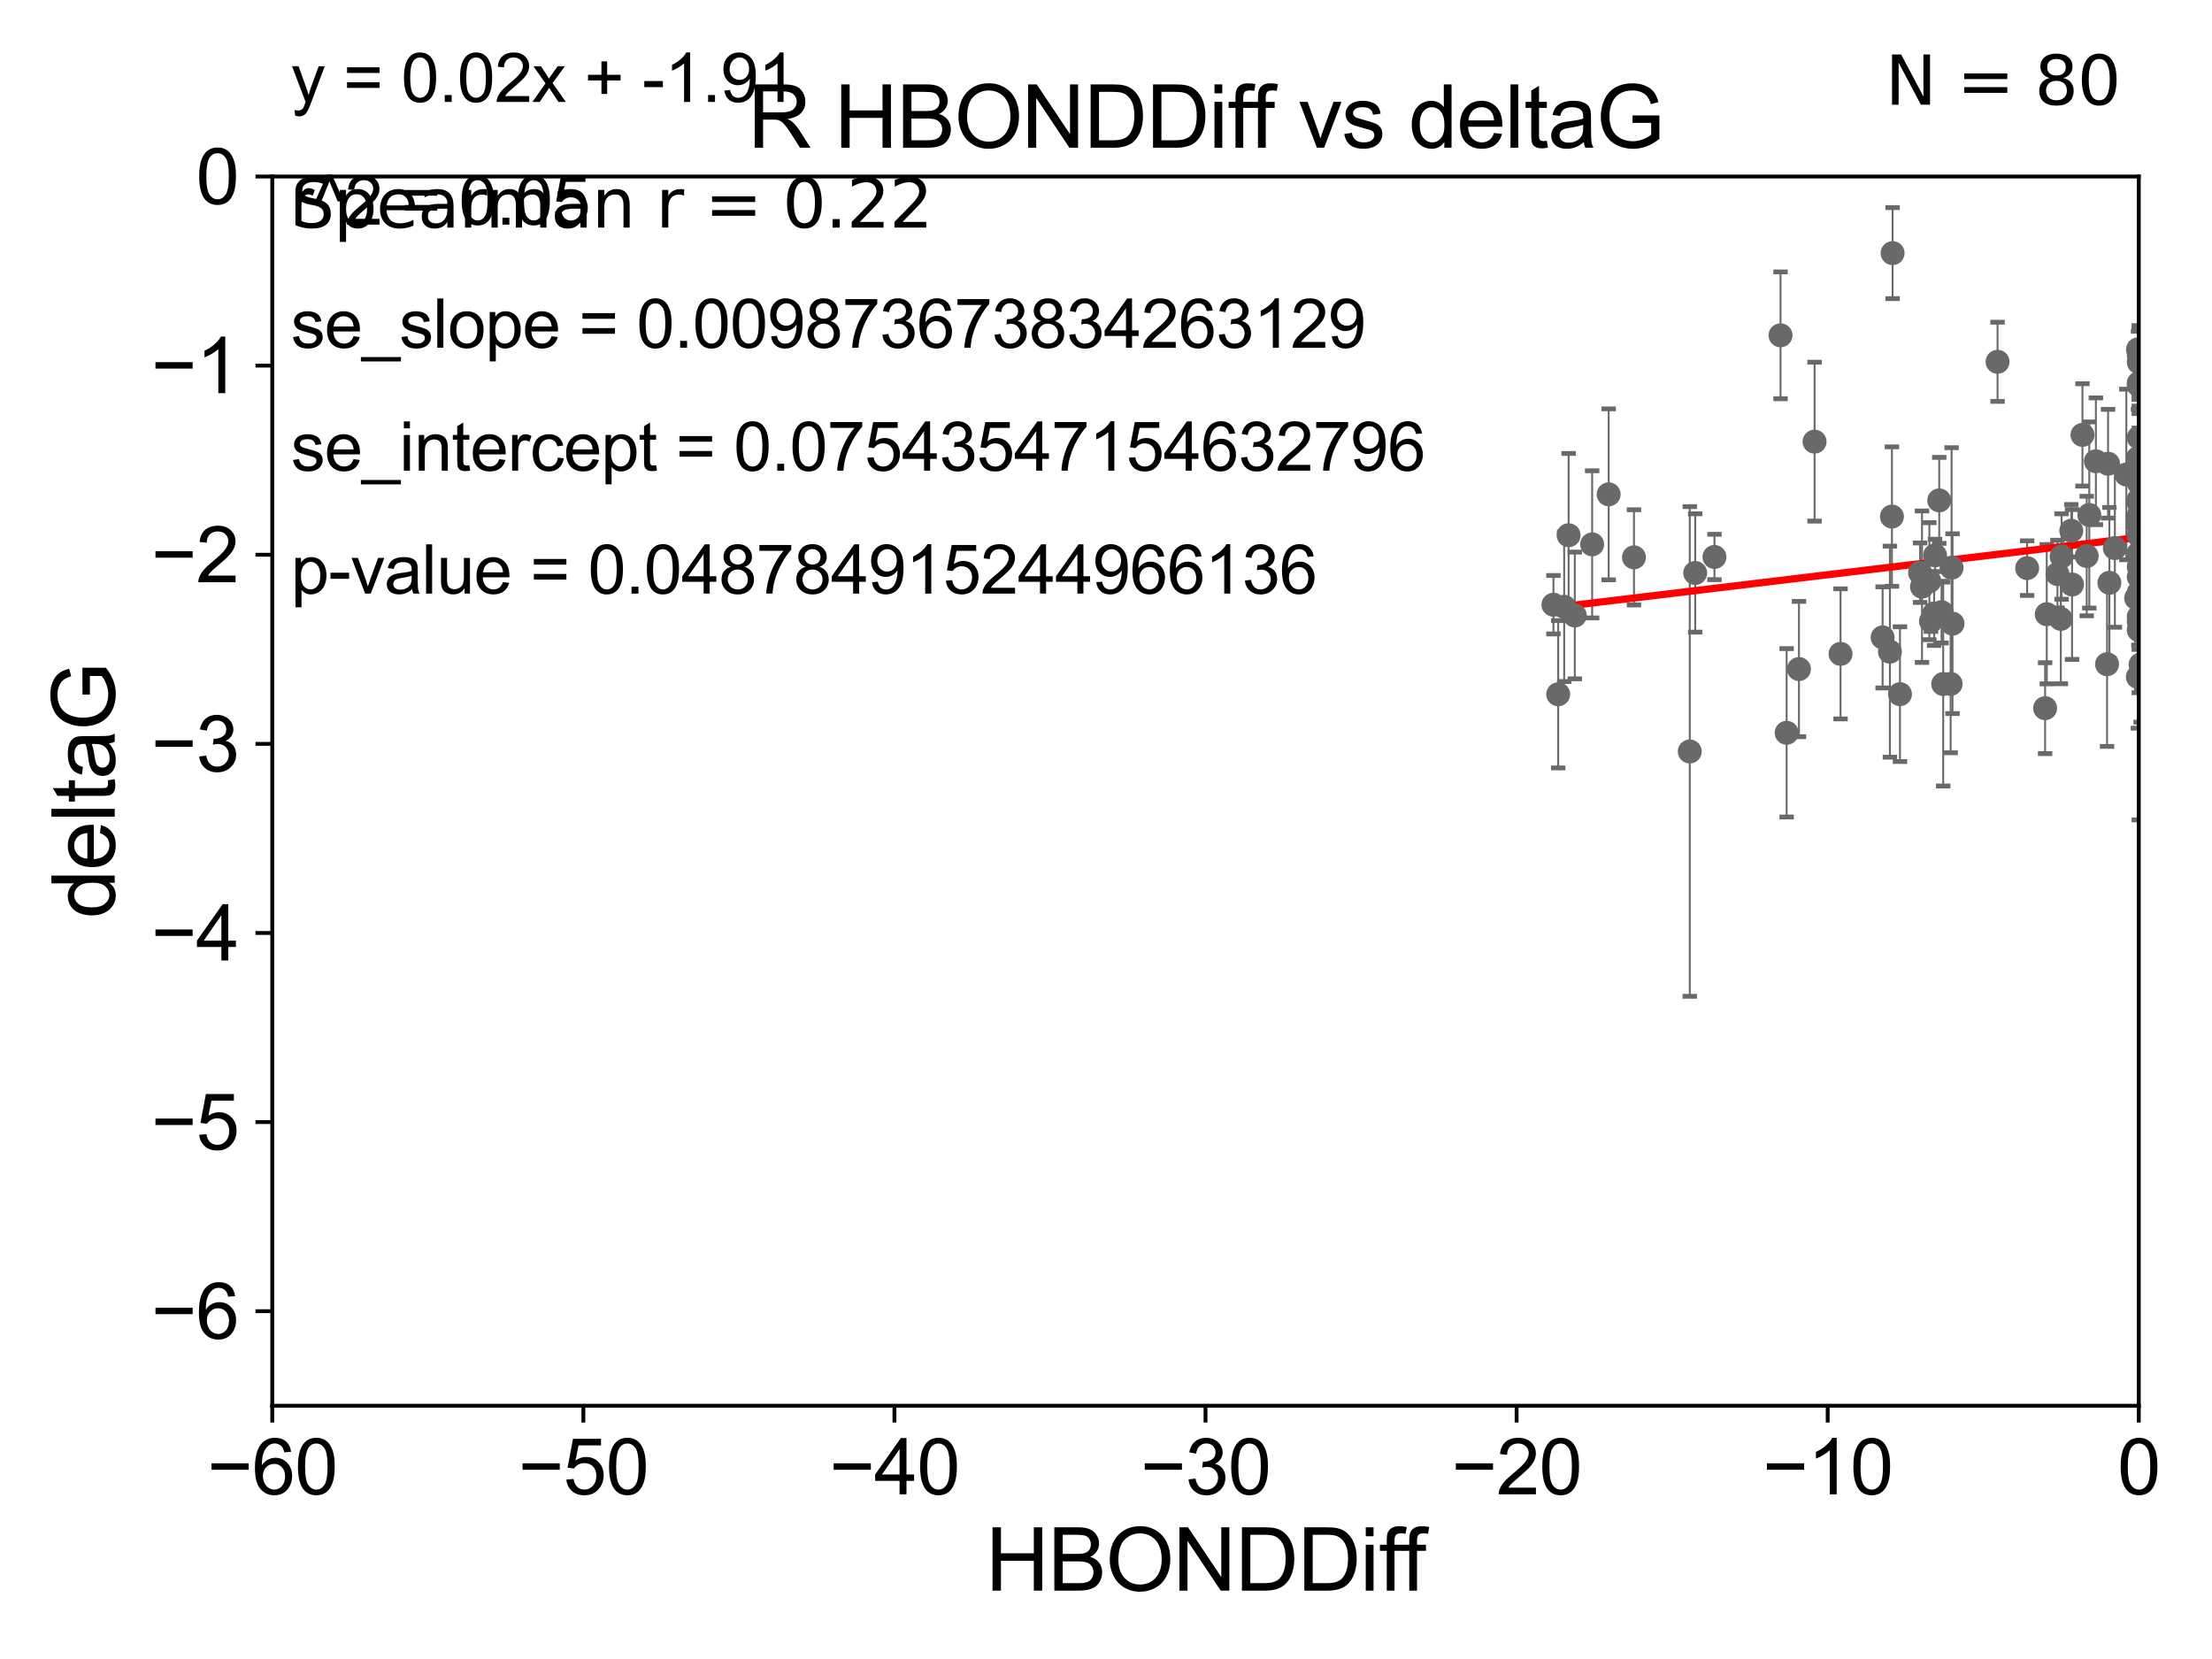 <?xml version="1.0" encoding="utf-8" standalone="no"?>
<!DOCTYPE svg PUBLIC "-//W3C//DTD SVG 1.1//EN"
  "http://www.w3.org/Graphics/SVG/1.1/DTD/svg11.dtd">
<svg xmlns:xlink="http://www.w3.org/1999/xlink" width="460.8pt" height="345.6pt" viewBox="0 0 460.8 345.6" xmlns="http://www.w3.org/2000/svg" version="1.1">
 <defs>
  <style type="text/css">*{stroke-linejoin: round; stroke-linecap: butt}</style>
 </defs>
 <g id="figure_1">
  <g id="patch_1">
   <path d="M 0 345.6 
L 460.8 345.6 
L 460.8 0 
L 0 0 
z
" style="fill: #ffffff"/>
  </g>
  <g id="axes_1">
   <g id="patch_2">
    <path d="M 56.72 292.84 
L 445.545 292.84 
L 445.545 36.775 
L 56.72 36.775 
z
" style="fill: #ffffff"/>
   </g>
   <g id="PathCollection_1">
    <defs>
     <path id="meb405af7ba" d="M 0 1.118 
C 0.297 1.118 0.581 1 0.791 0.791 
C 1 0.581 1.118 0.297 1.118 0 
C 1.118 -0.297 1 -0.581 0.791 -0.791 
C 0.581 -1 0.297 -1.118 0 -1.118 
C -0.297 -1.118 -0.581 -1 -0.791 -0.791 
C -1 -0.581 -1.118 -0.297 -1.118 0 
C -1.118 0.297 -1 0.581 -0.791 0.791 
C -0.581 1 -0.297 1.118 0 1.118 
z
" style="stroke: #696969"/>
    </defs>
    <g clip-path="url(#p4fd28c2e27)">
     <use xlink:href="#meb405af7ba" x="323.611" y="125.975" style="fill: #696969; stroke: #696969"/>
     <use xlink:href="#meb405af7ba" x="372.19" y="152.655" style="fill: #696969; stroke: #696969"/>
     <use xlink:href="#meb405af7ba" x="325.846" y="126.398" style="fill: #696969; stroke: #696969"/>
     <use xlink:href="#meb405af7ba" x="445.545" y="128.471" style="fill: #696969; stroke: #696969"/>
     <use xlink:href="#meb405af7ba" x="326.772" y="111.497" style="fill: #696969; stroke: #696969"/>
     <use xlink:href="#meb405af7ba" x="445.545" y="100.602" style="fill: #696969; stroke: #696969"/>
     <use xlink:href="#meb405af7ba" x="445.545" y="79.804" style="fill: #696969; stroke: #696969"/>
     <use xlink:href="#meb405af7ba" x="394.262" y="52.73" style="fill: #696969; stroke: #696969"/>
     <use xlink:href="#meb405af7ba" x="400.391" y="122.218" style="fill: #696969; stroke: #696969"/>
     <use xlink:href="#meb405af7ba" x="331.673" y="113.401" style="fill: #696969; stroke: #696969"/>
     <use xlink:href="#meb405af7ba" x="422.293" y="118.351" style="fill: #696969; stroke: #696969"/>
     <use xlink:href="#meb405af7ba" x="431.647" y="121.763" style="fill: #696969; stroke: #696969"/>
     <use xlink:href="#meb405af7ba" x="328.057" y="128.219" style="fill: #696969; stroke: #696969"/>
     <use xlink:href="#meb405af7ba" x="406.553" y="118.266" style="fill: #696969; stroke: #696969"/>
     <use xlink:href="#meb405af7ba" x="357.153" y="116.025" style="fill: #696969; stroke: #696969"/>
     <use xlink:href="#meb405af7ba" x="439.426" y="121.412" style="fill: #696969; stroke: #696969"/>
     <use xlink:href="#meb405af7ba" x="393.704" y="135.753" style="fill: #696969; stroke: #696969"/>
     <use xlink:href="#meb405af7ba" x="445.545" y="123.415" style="fill: #696969; stroke: #696969"/>
     <use xlink:href="#meb405af7ba" x="374.757" y="139.374" style="fill: #696969; stroke: #696969"/>
     <use xlink:href="#meb405af7ba" x="445.545" y="104.75" style="fill: #696969; stroke: #696969"/>
     <use xlink:href="#meb405af7ba" x="403.979" y="104.236" style="fill: #696969; stroke: #696969"/>
     <use xlink:href="#meb405af7ba" x="340.387" y="116.104" style="fill: #696969; stroke: #696969"/>
     <use xlink:href="#meb405af7ba" x="402.921" y="127.795" style="fill: #696969; stroke: #696969"/>
     <use xlink:href="#meb405af7ba" x="448.413" y="135.821" style="fill: #696969; stroke: #696969"/>
     <use xlink:href="#meb405af7ba" x="445.001" y="124.599" style="fill: #696969; stroke: #696969"/>
     <use xlink:href="#meb405af7ba" x="445.545" y="118.056" style="fill: #696969; stroke: #696969"/>
     <use xlink:href="#meb405af7ba" x="429.306" y="128.924" style="fill: #696969; stroke: #696969"/>
     <use xlink:href="#meb405af7ba" x="404.807" y="142.501" style="fill: #696969; stroke: #696969"/>
     <use xlink:href="#meb405af7ba" x="378.006" y="92.003" style="fill: #696969; stroke: #696969"/>
     <use xlink:href="#meb405af7ba" x="442.957" y="98.84" style="fill: #696969; stroke: #696969"/>
     <use xlink:href="#meb405af7ba" x="324.602" y="144.628" style="fill: #696969; stroke: #696969"/>
     <use xlink:href="#meb405af7ba" x="352.009" y="156.543" style="fill: #696969; stroke: #696969"/>
     <use xlink:href="#meb405af7ba" x="445.386" y="95.384" style="fill: #696969; stroke: #696969"/>
     <use xlink:href="#meb405af7ba" x="383.42" y="136.213" style="fill: #696969; stroke: #696969"/>
     <use xlink:href="#meb405af7ba" x="399.984" y="119.305" style="fill: #696969; stroke: #696969"/>
     <use xlink:href="#meb405af7ba" x="406.353" y="142.471" style="fill: #696969; stroke: #696969"/>
     <use xlink:href="#meb405af7ba" x="445.545" y="75.449" style="fill: #696969; stroke: #696969"/>
     <use xlink:href="#meb405af7ba" x="394.124" y="107.61" style="fill: #696969; stroke: #696969"/>
     <use xlink:href="#meb405af7ba" x="429.468" y="115.93" style="fill: #696969; stroke: #696969"/>
     <use xlink:href="#meb405af7ba" x="446.056" y="138.61" style="fill: #696969; stroke: #696969"/>
     <use xlink:href="#meb405af7ba" x="462.317" y="109.33" style="fill: #696969; stroke: #696969"/>
     <use xlink:href="#meb405af7ba" x="403.105" y="115.7" style="fill: #696969; stroke: #696969"/>
     <use xlink:href="#meb405af7ba" x="426.377" y="127.947" style="fill: #696969; stroke: #696969"/>
     <use xlink:href="#meb405af7ba" x="402.256" y="129.378" style="fill: #696969; stroke: #696969"/>
     <use xlink:href="#meb405af7ba" x="370.918" y="69.854" style="fill: #696969; stroke: #696969"/>
     <use xlink:href="#meb405af7ba" x="395.8" y="144.606" style="fill: #696969; stroke: #696969"/>
     <use xlink:href="#meb405af7ba" x="392.184" y="132.782" style="fill: #696969; stroke: #696969"/>
     <use xlink:href="#meb405af7ba" x="433.815" y="90.596" style="fill: #696969; stroke: #696969"/>
     <use xlink:href="#meb405af7ba" x="445.926" y="138.415" style="fill: #696969; stroke: #696969"/>
     <use xlink:href="#meb405af7ba" x="445.465" y="115.326" style="fill: #696969; stroke: #696969"/>
     <use xlink:href="#meb405af7ba" x="428.605" y="119.589" style="fill: #696969; stroke: #696969"/>
     <use xlink:href="#meb405af7ba" x="401.921" y="121.069" style="fill: #696969; stroke: #696969"/>
     <use xlink:href="#meb405af7ba" x="440.565" y="114.174" style="fill: #696969; stroke: #696969"/>
     <use xlink:href="#meb405af7ba" x="445.545" y="129.44" style="fill: #696969; stroke: #696969"/>
     <use xlink:href="#meb405af7ba" x="445.545" y="80.289" style="fill: #696969; stroke: #696969"/>
     <use xlink:href="#meb405af7ba" x="426.035" y="147.524" style="fill: #696969; stroke: #696969"/>
     <use xlink:href="#meb405af7ba" x="445.545" y="107.309" style="fill: #696969; stroke: #696969"/>
     <use xlink:href="#meb405af7ba" x="406.746" y="129.922" style="fill: #696969; stroke: #696969"/>
     <use xlink:href="#meb405af7ba" x="438.938" y="138.365" style="fill: #696969; stroke: #696969"/>
     <use xlink:href="#meb405af7ba" x="445.545" y="98.796" style="fill: #696969; stroke: #696969"/>
     <use xlink:href="#meb405af7ba" x="445.354" y="109.248" style="fill: #696969; stroke: #696969"/>
     <use xlink:href="#meb405af7ba" x="445.386" y="72.771" style="fill: #696969; stroke: #696969"/>
     <use xlink:href="#meb405af7ba" x="353.14" y="119.359" style="fill: #696969; stroke: #696969"/>
     <use xlink:href="#meb405af7ba" x="435.239" y="107.279" style="fill: #696969; stroke: #696969"/>
     <use xlink:href="#meb405af7ba" x="445.545" y="73.879" style="fill: #696969; stroke: #696969"/>
     <use xlink:href="#meb405af7ba" x="431.487" y="110.57" style="fill: #696969; stroke: #696969"/>
     <use xlink:href="#meb405af7ba" x="439.149" y="96.604" style="fill: #696969; stroke: #696969"/>
     <use xlink:href="#meb405af7ba" x="434.701" y="115.83" style="fill: #696969; stroke: #696969"/>
     <use xlink:href="#meb405af7ba" x="404.464" y="127.515" style="fill: #696969; stroke: #696969"/>
     <use xlink:href="#meb405af7ba" x="335.115" y="102.978" style="fill: #696969; stroke: #696969"/>
     <use xlink:href="#meb405af7ba" x="445.545" y="111.535" style="fill: #696969; stroke: #696969"/>
     <use xlink:href="#meb405af7ba" x="445.545" y="120.149" style="fill: #696969; stroke: #696969"/>
     <use xlink:href="#meb405af7ba" x="436.613" y="96.091" style="fill: #696969; stroke: #696969"/>
     <use xlink:href="#meb405af7ba" x="416.127" y="75.367" style="fill: #696969; stroke: #696969"/>
     <use xlink:href="#meb405af7ba" x="445.545" y="91.155" style="fill: #696969; stroke: #696969"/>
     <use xlink:href="#meb405af7ba" x="445.545" y="131.262" style="fill: #696969; stroke: #696969"/>
     <use xlink:href="#meb405af7ba" x="445.354" y="141.006" style="fill: #696969; stroke: #696969"/>
     <use xlink:href="#meb405af7ba" x="445.98" y="129.925" style="fill: #696969; stroke: #696969"/>
     <use xlink:href="#meb405af7ba" x="445.545" y="104.057" style="fill: #696969; stroke: #696969"/>
     <use xlink:href="#meb405af7ba" x="445.545" y="100.104" style="fill: #696969; stroke: #696969"/>
    </g>
   </g>
   <g id="matplotlib.axis_1">
    <g id="xtick_1">
     <g id="line2d_1">
      <defs>
       <path id="m9f3d23e450" d="M 0 0 
L 0 3.5 
" style="stroke: #000000; stroke-width: 0.8"/>
      </defs>
      <g>
       <use xlink:href="#m9f3d23e450" x="56.72" y="292.84" style="stroke: #000000; stroke-width: 0.8"/>
      </g>
     </g>
     <g id="text_1">
      <!-- −60 -->
      <g transform="translate(43.15 311.293)scale(0.16 -0.16)">
       <defs>
        <path id="ArialMT-2212" d="M 3381 1997 
L 356 1997 
L 356 2522 
L 3381 2522 
L 3381 1997 
z
" transform="scale(0.016)"/>
        <path id="ArialMT-36" d="M 3184 3459 
L 2625 3416 
Q 2550 3747 2413 3897 
Q 2184 4138 1850 4138 
Q 1581 4138 1378 3988 
Q 1113 3794 959 3422 
Q 806 3050 800 2363 
Q 1003 2672 1297 2822 
Q 1591 2972 1913 2972 
Q 2475 2972 2870 2558 
Q 3266 2144 3266 1488 
Q 3266 1056 3080 686 
Q 2894 316 2569 119 
Q 2244 -78 1831 -78 
Q 1128 -78 684 439 
Q 241 956 241 2144 
Q 241 3472 731 4075 
Q 1159 4600 1884 4600 
Q 2425 4600 2770 4297 
Q 3116 3994 3184 3459 
z
M 888 1484 
Q 888 1194 1011 928 
Q 1134 663 1356 523 
Q 1578 384 1822 384 
Q 2178 384 2434 671 
Q 2691 959 2691 1453 
Q 2691 1928 2437 2201 
Q 2184 2475 1800 2475 
Q 1419 2475 1153 2201 
Q 888 1928 888 1484 
z
" transform="scale(0.016)"/>
        <path id="ArialMT-30" d="M 266 2259 
Q 266 3072 433 3567 
Q 600 4063 929 4331 
Q 1259 4600 1759 4600 
Q 2128 4600 2406 4451 
Q 2684 4303 2865 4023 
Q 3047 3744 3150 3342 
Q 3253 2941 3253 2259 
Q 3253 1453 3087 958 
Q 2922 463 2592 192 
Q 2263 -78 1759 -78 
Q 1097 -78 719 397 
Q 266 969 266 2259 
z
M 844 2259 
Q 844 1131 1108 757 
Q 1372 384 1759 384 
Q 2147 384 2411 759 
Q 2675 1134 2675 2259 
Q 2675 3391 2411 3762 
Q 2147 4134 1753 4134 
Q 1366 4134 1134 3806 
Q 844 3388 844 2259 
z
" transform="scale(0.016)"/>
       </defs>
       <use xlink:href="#ArialMT-2212"/>
       <use xlink:href="#ArialMT-36" x="58.398"/>
       <use xlink:href="#ArialMT-30" x="114.014"/>
      </g>
     </g>
    </g>
    <g id="xtick_2">
     <g id="line2d_2">
      <g>
       <use xlink:href="#m9f3d23e450" x="121.524" y="292.84" style="stroke: #000000; stroke-width: 0.8"/>
      </g>
     </g>
     <g id="text_2">
      <!-- −50 -->
      <g transform="translate(107.954 311.293)scale(0.16 -0.16)">
       <defs>
        <path id="ArialMT-35" d="M 266 1200 
L 856 1250 
Q 922 819 1161 601 
Q 1400 384 1738 384 
Q 2144 384 2425 690 
Q 2706 997 2706 1503 
Q 2706 1984 2436 2262 
Q 2166 2541 1728 2541 
Q 1456 2541 1237 2417 
Q 1019 2294 894 2097 
L 366 2166 
L 809 4519 
L 3088 4519 
L 3088 3981 
L 1259 3981 
L 1013 2750 
Q 1425 3038 1878 3038 
Q 2478 3038 2890 2622 
Q 3303 2206 3303 1553 
Q 3303 931 2941 478 
Q 2500 -78 1738 -78 
Q 1113 -78 717 272 
Q 322 622 266 1200 
z
" transform="scale(0.016)"/>
       </defs>
       <use xlink:href="#ArialMT-2212"/>
       <use xlink:href="#ArialMT-35" x="58.398"/>
       <use xlink:href="#ArialMT-30" x="114.014"/>
      </g>
     </g>
    </g>
    <g id="xtick_3">
     <g id="line2d_3">
      <g>
       <use xlink:href="#m9f3d23e450" x="186.328" y="292.84" style="stroke: #000000; stroke-width: 0.8"/>
      </g>
     </g>
     <g id="text_3">
      <!-- −40 -->
      <g transform="translate(172.758 311.293)scale(0.16 -0.16)">
       <defs>
        <path id="ArialMT-34" d="M 2069 0 
L 2069 1097 
L 81 1097 
L 81 1613 
L 2172 4581 
L 2631 4581 
L 2631 1613 
L 3250 1613 
L 3250 1097 
L 2631 1097 
L 2631 0 
L 2069 0 
z
M 2069 1613 
L 2069 3678 
L 634 1613 
L 2069 1613 
z
" transform="scale(0.016)"/>
       </defs>
       <use xlink:href="#ArialMT-2212"/>
       <use xlink:href="#ArialMT-34" x="58.398"/>
       <use xlink:href="#ArialMT-30" x="114.014"/>
      </g>
     </g>
    </g>
    <g id="xtick_4">
     <g id="line2d_4">
      <g>
       <use xlink:href="#m9f3d23e450" x="251.132" y="292.84" style="stroke: #000000; stroke-width: 0.8"/>
      </g>
     </g>
     <g id="text_4">
      <!-- −30 -->
      <g transform="translate(237.562 311.293)scale(0.16 -0.16)">
       <defs>
        <path id="ArialMT-33" d="M 269 1209 
L 831 1284 
Q 928 806 1161 595 
Q 1394 384 1728 384 
Q 2125 384 2398 659 
Q 2672 934 2672 1341 
Q 2672 1728 2419 1979 
Q 2166 2231 1775 2231 
Q 1616 2231 1378 2169 
L 1441 2663 
Q 1497 2656 1531 2656 
Q 1891 2656 2178 2843 
Q 2466 3031 2466 3422 
Q 2466 3731 2256 3934 
Q 2047 4138 1716 4138 
Q 1388 4138 1169 3931 
Q 950 3725 888 3313 
L 325 3413 
Q 428 3978 793 4289 
Q 1159 4600 1703 4600 
Q 2078 4600 2393 4439 
Q 2709 4278 2876 4000 
Q 3044 3722 3044 3409 
Q 3044 3113 2884 2869 
Q 2725 2625 2413 2481 
Q 2819 2388 3044 2092 
Q 3269 1797 3269 1353 
Q 3269 753 2831 336 
Q 2394 -81 1725 -81 
Q 1122 -81 723 278 
Q 325 638 269 1209 
z
" transform="scale(0.016)"/>
       </defs>
       <use xlink:href="#ArialMT-2212"/>
       <use xlink:href="#ArialMT-33" x="58.398"/>
       <use xlink:href="#ArialMT-30" x="114.014"/>
      </g>
     </g>
    </g>
    <g id="xtick_5">
     <g id="line2d_5">
      <g>
       <use xlink:href="#m9f3d23e450" x="315.937" y="292.84" style="stroke: #000000; stroke-width: 0.8"/>
      </g>
     </g>
     <g id="text_5">
      <!-- −20 -->
      <g transform="translate(302.367 311.293)scale(0.16 -0.16)">
       <defs>
        <path id="ArialMT-32" d="M 3222 541 
L 3222 0 
L 194 0 
Q 188 203 259 391 
Q 375 700 629 1000 
Q 884 1300 1366 1694 
Q 2113 2306 2375 2664 
Q 2638 3022 2638 3341 
Q 2638 3675 2398 3904 
Q 2159 4134 1775 4134 
Q 1369 4134 1125 3890 
Q 881 3647 878 3216 
L 300 3275 
Q 359 3922 746 4261 
Q 1134 4600 1788 4600 
Q 2447 4600 2831 4234 
Q 3216 3869 3216 3328 
Q 3216 3053 3103 2787 
Q 2991 2522 2730 2228 
Q 2469 1934 1863 1422 
Q 1356 997 1212 845 
Q 1069 694 975 541 
L 3222 541 
z
" transform="scale(0.016)"/>
       </defs>
       <use xlink:href="#ArialMT-2212"/>
       <use xlink:href="#ArialMT-32" x="58.398"/>
       <use xlink:href="#ArialMT-30" x="114.014"/>
      </g>
     </g>
    </g>
    <g id="xtick_6">
     <g id="line2d_6">
      <g>
       <use xlink:href="#m9f3d23e450" x="380.741" y="292.84" style="stroke: #000000; stroke-width: 0.8"/>
      </g>
     </g>
     <g id="text_6">
      <!-- −10 -->
      <g transform="translate(367.171 311.293)scale(0.16 -0.16)">
       <defs>
        <path id="ArialMT-31" d="M 2384 0 
L 1822 0 
L 1822 3584 
Q 1619 3391 1289 3197 
Q 959 3003 697 2906 
L 697 3450 
Q 1169 3672 1522 3987 
Q 1875 4303 2022 4600 
L 2384 4600 
L 2384 0 
z
" transform="scale(0.016)"/>
       </defs>
       <use xlink:href="#ArialMT-2212"/>
       <use xlink:href="#ArialMT-31" x="58.398"/>
       <use xlink:href="#ArialMT-30" x="114.014"/>
      </g>
     </g>
    </g>
    <g id="xtick_7">
     <g id="line2d_7">
      <g>
       <use xlink:href="#m9f3d23e450" x="445.545" y="292.84" style="stroke: #000000; stroke-width: 0.8"/>
      </g>
     </g>
     <g id="text_7">
      <!-- 0 -->
      <g transform="translate(441.096 311.293)scale(0.16 -0.16)">
       <use xlink:href="#ArialMT-30"/>
      </g>
     </g>
    </g>
    <g id="text_8">
     <!-- HBONDDiff -->
     <g transform="translate(205.287 331.357)scale(0.18 -0.18)">
      <defs>
       <path id="ArialMT-48" d="M 513 0 
L 513 4581 
L 1119 4581 
L 1119 2700 
L 3500 2700 
L 3500 4581 
L 4106 4581 
L 4106 0 
L 3500 0 
L 3500 2159 
L 1119 2159 
L 1119 0 
L 513 0 
z
" transform="scale(0.016)"/>
       <path id="ArialMT-42" d="M 469 0 
L 469 4581 
L 2188 4581 
Q 2713 4581 3030 4442 
Q 3347 4303 3526 4014 
Q 3706 3725 3706 3409 
Q 3706 3116 3547 2856 
Q 3388 2597 3066 2438 
Q 3481 2316 3704 2022 
Q 3928 1728 3928 1328 
Q 3928 1006 3792 729 
Q 3656 453 3456 303 
Q 3256 153 2954 76 
Q 2653 0 2216 0 
L 469 0 
z
M 1075 2656 
L 2066 2656 
Q 2469 2656 2644 2709 
Q 2875 2778 2992 2937 
Q 3109 3097 3109 3338 
Q 3109 3566 3000 3739 
Q 2891 3913 2687 3977 
Q 2484 4041 1991 4041 
L 1075 4041 
L 1075 2656 
z
M 1075 541 
L 2216 541 
Q 2509 541 2628 563 
Q 2838 600 2978 687 
Q 3119 775 3209 942 
Q 3300 1109 3300 1328 
Q 3300 1584 3169 1773 
Q 3038 1963 2805 2039 
Q 2572 2116 2134 2116 
L 1075 2116 
L 1075 541 
z
" transform="scale(0.016)"/>
       <path id="ArialMT-4f" d="M 309 2231 
Q 309 3372 921 4017 
Q 1534 4663 2503 4663 
Q 3138 4663 3647 4359 
Q 4156 4056 4423 3514 
Q 4691 2972 4691 2284 
Q 4691 1588 4409 1038 
Q 4128 488 3612 205 
Q 3097 -78 2500 -78 
Q 1853 -78 1343 234 
Q 834 547 571 1087 
Q 309 1628 309 2231 
z
M 934 2222 
Q 934 1394 1379 917 
Q 1825 441 2497 441 
Q 3181 441 3623 922 
Q 4066 1403 4066 2288 
Q 4066 2847 3877 3264 
Q 3688 3681 3323 3911 
Q 2959 4141 2506 4141 
Q 1863 4141 1398 3698 
Q 934 3256 934 2222 
z
" transform="scale(0.016)"/>
       <path id="ArialMT-4e" d="M 488 0 
L 488 4581 
L 1109 4581 
L 3516 984 
L 3516 4581 
L 4097 4581 
L 4097 0 
L 3475 0 
L 1069 3600 
L 1069 0 
L 488 0 
z
" transform="scale(0.016)"/>
       <path id="ArialMT-44" d="M 494 0 
L 494 4581 
L 2072 4581 
Q 2606 4581 2888 4516 
Q 3281 4425 3559 4188 
Q 3922 3881 4101 3404 
Q 4281 2928 4281 2316 
Q 4281 1794 4159 1391 
Q 4038 988 3847 723 
Q 3656 459 3429 307 
Q 3203 156 2883 78 
Q 2563 0 2147 0 
L 494 0 
z
M 1100 541 
L 2078 541 
Q 2531 541 2789 625 
Q 3047 709 3200 863 
Q 3416 1078 3536 1442 
Q 3656 1806 3656 2325 
Q 3656 3044 3420 3430 
Q 3184 3816 2847 3947 
Q 2603 4041 2063 4041 
L 1100 4041 
L 1100 541 
z
" transform="scale(0.016)"/>
       <path id="ArialMT-69" d="M 425 3934 
L 425 4581 
L 988 4581 
L 988 3934 
L 425 3934 
z
M 425 0 
L 425 3319 
L 988 3319 
L 988 0 
L 425 0 
z
" transform="scale(0.016)"/>
       <path id="ArialMT-66" d="M 556 0 
L 556 2881 
L 59 2881 
L 59 3319 
L 556 3319 
L 556 3672 
Q 556 4006 616 4169 
Q 697 4388 901 4523 
Q 1106 4659 1475 4659 
Q 1713 4659 2000 4603 
L 1916 4113 
Q 1741 4144 1584 4144 
Q 1328 4144 1222 4034 
Q 1116 3925 1116 3625 
L 1116 3319 
L 1763 3319 
L 1763 2881 
L 1116 2881 
L 1116 0 
L 556 0 
z
" transform="scale(0.016)"/>
      </defs>
      <use xlink:href="#ArialMT-48"/>
      <use xlink:href="#ArialMT-42" x="72.217"/>
      <use xlink:href="#ArialMT-4f" x="138.916"/>
      <use xlink:href="#ArialMT-4e" x="216.699"/>
      <use xlink:href="#ArialMT-44" x="288.916"/>
      <use xlink:href="#ArialMT-44" x="361.133"/>
      <use xlink:href="#ArialMT-69" x="433.35"/>
      <use xlink:href="#ArialMT-66" x="455.566"/>
      <use xlink:href="#ArialMT-66" x="481.6"/>
     </g>
    </g>
   </g>
   <g id="matplotlib.axis_2">
    <g id="ytick_1">
     <g id="line2d_8">
      <defs>
       <path id="mc19457551d" d="M 0 0 
L -3.5 0 
" style="stroke: #000000; stroke-width: 0.8"/>
      </defs>
      <g>
       <use xlink:href="#mc19457551d" x="56.72" y="273.143" style="stroke: #000000; stroke-width: 0.8"/>
      </g>
     </g>
     <g id="text_9">
      <!-- −6 -->
      <g transform="translate(31.477 278.869)scale(0.16 -0.16)">
       <use xlink:href="#ArialMT-2212"/>
       <use xlink:href="#ArialMT-36" x="58.398"/>
      </g>
     </g>
    </g>
    <g id="ytick_2">
     <g id="line2d_9">
      <g>
       <use xlink:href="#mc19457551d" x="56.72" y="233.748" style="stroke: #000000; stroke-width: 0.8"/>
      </g>
     </g>
     <g id="text_10">
      <!-- −5 -->
      <g transform="translate(31.477 239.474)scale(0.16 -0.16)">
       <use xlink:href="#ArialMT-2212"/>
       <use xlink:href="#ArialMT-35" x="58.398"/>
      </g>
     </g>
    </g>
    <g id="ytick_3">
     <g id="line2d_10">
      <g>
       <use xlink:href="#mc19457551d" x="56.72" y="194.353" style="stroke: #000000; stroke-width: 0.8"/>
      </g>
     </g>
     <g id="text_11">
      <!-- −4 -->
      <g transform="translate(31.477 200.08)scale(0.16 -0.16)">
       <use xlink:href="#ArialMT-2212"/>
       <use xlink:href="#ArialMT-34" x="58.398"/>
      </g>
     </g>
    </g>
    <g id="ytick_4">
     <g id="line2d_11">
      <g>
       <use xlink:href="#mc19457551d" x="56.72" y="154.959" style="stroke: #000000; stroke-width: 0.8"/>
      </g>
     </g>
     <g id="text_12">
      <!-- −3 -->
      <g transform="translate(31.477 160.685)scale(0.16 -0.16)">
       <use xlink:href="#ArialMT-2212"/>
       <use xlink:href="#ArialMT-33" x="58.398"/>
      </g>
     </g>
    </g>
    <g id="ytick_5">
     <g id="line2d_12">
      <g>
       <use xlink:href="#mc19457551d" x="56.72" y="115.564" style="stroke: #000000; stroke-width: 0.8"/>
      </g>
     </g>
     <g id="text_13">
      <!-- −2 -->
      <g transform="translate(31.477 121.29)scale(0.16 -0.16)">
       <use xlink:href="#ArialMT-2212"/>
       <use xlink:href="#ArialMT-32" x="58.398"/>
      </g>
     </g>
    </g>
    <g id="ytick_6">
     <g id="line2d_13">
      <g>
       <use xlink:href="#mc19457551d" x="56.72" y="76.17" style="stroke: #000000; stroke-width: 0.8"/>
      </g>
     </g>
     <g id="text_14">
      <!-- −1 -->
      <g transform="translate(31.477 81.896)scale(0.16 -0.16)">
       <use xlink:href="#ArialMT-2212"/>
       <use xlink:href="#ArialMT-31" x="58.398"/>
      </g>
     </g>
    </g>
    <g id="ytick_7">
     <g id="line2d_14">
      <g>
       <use xlink:href="#mc19457551d" x="56.72" y="36.775" style="stroke: #000000; stroke-width: 0.8"/>
      </g>
     </g>
     <g id="text_15">
      <!-- 0 -->
      <g transform="translate(40.822 42.501)scale(0.16 -0.16)">
       <use xlink:href="#ArialMT-30"/>
      </g>
     </g>
    </g>
    <g id="text_16">
     <!-- deltaG -->
     <g transform="translate(23.9 191.322)rotate(-90)scale(0.18 -0.18)">
      <defs>
       <path id="ArialMT-64" d="M 2575 0 
L 2575 419 
Q 2259 -75 1647 -75 
Q 1250 -75 917 144 
Q 584 363 401 755 
Q 219 1147 219 1656 
Q 219 2153 384 2558 
Q 550 2963 881 3178 
Q 1213 3394 1622 3394 
Q 1922 3394 2156 3267 
Q 2391 3141 2538 2938 
L 2538 4581 
L 3097 4581 
L 3097 0 
L 2575 0 
z
M 797 1656 
Q 797 1019 1065 703 
Q 1334 388 1700 388 
Q 2069 388 2326 689 
Q 2584 991 2584 1609 
Q 2584 2291 2321 2609 
Q 2059 2928 1675 2928 
Q 1300 2928 1048 2622 
Q 797 2316 797 1656 
z
" transform="scale(0.016)"/>
       <path id="ArialMT-65" d="M 2694 1069 
L 3275 997 
Q 3138 488 2766 206 
Q 2394 -75 1816 -75 
Q 1088 -75 661 373 
Q 234 822 234 1631 
Q 234 2469 665 2931 
Q 1097 3394 1784 3394 
Q 2450 3394 2872 2941 
Q 3294 2488 3294 1666 
Q 3294 1616 3291 1516 
L 816 1516 
Q 847 969 1125 678 
Q 1403 388 1819 388 
Q 2128 388 2347 550 
Q 2566 713 2694 1069 
z
M 847 1978 
L 2700 1978 
Q 2663 2397 2488 2606 
Q 2219 2931 1791 2931 
Q 1403 2931 1139 2672 
Q 875 2413 847 1978 
z
" transform="scale(0.016)"/>
       <path id="ArialMT-6c" d="M 409 0 
L 409 4581 
L 972 4581 
L 972 0 
L 409 0 
z
" transform="scale(0.016)"/>
       <path id="ArialMT-74" d="M 1650 503 
L 1731 6 
Q 1494 -44 1306 -44 
Q 1000 -44 831 53 
Q 663 150 594 308 
Q 525 466 525 972 
L 525 2881 
L 113 2881 
L 113 3319 
L 525 3319 
L 525 4141 
L 1084 4478 
L 1084 3319 
L 1650 3319 
L 1650 2881 
L 1084 2881 
L 1084 941 
Q 1084 700 1114 631 
Q 1144 563 1211 522 
Q 1278 481 1403 481 
Q 1497 481 1650 503 
z
" transform="scale(0.016)"/>
       <path id="ArialMT-61" d="M 2588 409 
Q 2275 144 1986 34 
Q 1697 -75 1366 -75 
Q 819 -75 525 192 
Q 231 459 231 875 
Q 231 1119 342 1320 
Q 453 1522 633 1644 
Q 813 1766 1038 1828 
Q 1203 1872 1538 1913 
Q 2219 1994 2541 2106 
Q 2544 2222 2544 2253 
Q 2544 2597 2384 2738 
Q 2169 2928 1744 2928 
Q 1347 2928 1158 2789 
Q 969 2650 878 2297 
L 328 2372 
Q 403 2725 575 2942 
Q 747 3159 1072 3276 
Q 1397 3394 1825 3394 
Q 2250 3394 2515 3294 
Q 2781 3194 2906 3042 
Q 3031 2891 3081 2659 
Q 3109 2516 3109 2141 
L 3109 1391 
Q 3109 606 3145 398 
Q 3181 191 3288 0 
L 2700 0 
Q 2613 175 2588 409 
z
M 2541 1666 
Q 2234 1541 1622 1453 
Q 1275 1403 1131 1340 
Q 988 1278 909 1158 
Q 831 1038 831 891 
Q 831 666 1001 516 
Q 1172 366 1500 366 
Q 1825 366 2078 508 
Q 2331 650 2450 897 
Q 2541 1088 2541 1459 
L 2541 1666 
z
" transform="scale(0.016)"/>
       <path id="ArialMT-47" d="M 2638 1797 
L 2638 2334 
L 4578 2338 
L 4578 638 
Q 4131 281 3656 101 
Q 3181 -78 2681 -78 
Q 2006 -78 1454 211 
Q 903 500 622 1047 
Q 341 1594 341 2269 
Q 341 2938 620 3517 
Q 900 4097 1425 4378 
Q 1950 4659 2634 4659 
Q 3131 4659 3532 4498 
Q 3934 4338 4162 4050 
Q 4391 3763 4509 3300 
L 3963 3150 
Q 3859 3500 3706 3700 
Q 3553 3900 3268 4020 
Q 2984 4141 2638 4141 
Q 2222 4141 1919 4014 
Q 1616 3888 1430 3681 
Q 1244 3475 1141 3228 
Q 966 2803 966 2306 
Q 966 1694 1177 1281 
Q 1388 869 1791 669 
Q 2194 469 2647 469 
Q 3041 469 3416 620 
Q 3791 772 3984 944 
L 3984 1797 
L 2638 1797 
z
" transform="scale(0.016)"/>
      </defs>
      <use xlink:href="#ArialMT-64"/>
      <use xlink:href="#ArialMT-65" x="55.615"/>
      <use xlink:href="#ArialMT-6c" x="111.23"/>
      <use xlink:href="#ArialMT-74" x="133.447"/>
      <use xlink:href="#ArialMT-61" x="161.23"/>
      <use xlink:href="#ArialMT-47" x="216.846"/>
     </g>
    </g>
   </g>
   <g id="LineCollection_1">
    <path d="M 323.611 132.06 
L 323.611 119.889 
" clip-path="url(#p4fd28c2e27)" style="fill: none; stroke: #696969; stroke-width: 0.4"/>
    <path d="M 372.19 170.192 
L 372.19 135.118 
" clip-path="url(#p4fd28c2e27)" style="fill: none; stroke: #696969; stroke-width: 0.4"/>
    <path d="M 325.846 141.975 
L 325.846 110.82 
" clip-path="url(#p4fd28c2e27)" style="fill: none; stroke: #696969; stroke-width: 0.4"/>
    <path d="M 445.545 170.789 
L 445.545 86.153 
" clip-path="url(#p4fd28c2e27)" style="fill: none; stroke: #696969; stroke-width: 0.4"/>
    <path d="M 326.772 128.53 
L 326.772 94.464 
" clip-path="url(#p4fd28c2e27)" style="fill: none; stroke: #696969; stroke-width: 0.4"/>
    <path d="M 445.545 108.703 
L 445.545 92.501 
" clip-path="url(#p4fd28c2e27)" style="fill: none; stroke: #696969; stroke-width: 0.4"/>
    <path d="M 445.545 83.205 
L 445.545 76.403 
" clip-path="url(#p4fd28c2e27)" style="fill: none; stroke: #696969; stroke-width: 0.4"/>
    <path d="M 394.262 62.211 
L 394.262 43.25 
" clip-path="url(#p4fd28c2e27)" style="fill: none; stroke: #696969; stroke-width: 0.4"/>
    <path d="M 400.391 137.993 
L 400.391 106.443 
" clip-path="url(#p4fd28c2e27)" style="fill: none; stroke: #696969; stroke-width: 0.4"/>
    <path d="M 331.673 128.721 
L 331.673 98.08 
" clip-path="url(#p4fd28c2e27)" style="fill: none; stroke: #696969; stroke-width: 0.4"/>
    <path d="M 422.293 124.042 
L 422.293 112.66 
" clip-path="url(#p4fd28c2e27)" style="fill: none; stroke: #696969; stroke-width: 0.4"/>
    <path d="M 431.647 137.369 
L 431.647 106.157 
" clip-path="url(#p4fd28c2e27)" style="fill: none; stroke: #696969; stroke-width: 0.4"/>
    <path d="M 328.057 141.42 
L 328.057 115.017 
" clip-path="url(#p4fd28c2e27)" style="fill: none; stroke: #696969; stroke-width: 0.4"/>
    <path d="M 406.553 143.271 
L 406.553 93.262 
" clip-path="url(#p4fd28c2e27)" style="fill: none; stroke: #696969; stroke-width: 0.4"/>
    <path d="M 357.153 120.753 
L 357.153 111.297 
" clip-path="url(#p4fd28c2e27)" style="fill: none; stroke: #696969; stroke-width: 0.4"/>
    <path d="M 439.426 137.116 
L 439.426 105.707 
" clip-path="url(#p4fd28c2e27)" style="fill: none; stroke: #696969; stroke-width: 0.4"/>
    <path d="M 393.704 157.736 
L 393.704 113.769 
" clip-path="url(#p4fd28c2e27)" style="fill: none; stroke: #696969; stroke-width: 0.4"/>
    <path d="M 445.545 138.289 
L 445.545 108.541 
" clip-path="url(#p4fd28c2e27)" style="fill: none; stroke: #696969; stroke-width: 0.4"/>
    <path d="M 374.757 153.466 
L 374.757 125.283 
" clip-path="url(#p4fd28c2e27)" style="fill: none; stroke: #696969; stroke-width: 0.4"/>
    <path d="M 445.545 107.858 
L 445.545 101.641 
" clip-path="url(#p4fd28c2e27)" style="fill: none; stroke: #696969; stroke-width: 0.4"/>
    <path d="M 403.979 113.191 
L 403.979 95.281 
" clip-path="url(#p4fd28c2e27)" style="fill: none; stroke: #696969; stroke-width: 0.4"/>
    <path d="M 340.387 126.024 
L 340.387 106.184 
" clip-path="url(#p4fd28c2e27)" style="fill: none; stroke: #696969; stroke-width: 0.4"/>
    <path d="M 402.921 134.455 
L 402.921 121.134 
" clip-path="url(#p4fd28c2e27)" style="fill: none; stroke: #696969; stroke-width: 0.4"/>
    <path d="M 448.413 145.785 
L 448.413 125.857 
" clip-path="url(#p4fd28c2e27)" style="fill: none; stroke: #696969; stroke-width: 0.4"/>
    <path d="M 445.001 130.516 
L 445.001 118.683 
" clip-path="url(#p4fd28c2e27)" style="fill: none; stroke: #696969; stroke-width: 0.4"/>
    <path d="M 445.545 119.611 
L 445.545 116.502 
" clip-path="url(#p4fd28c2e27)" style="fill: none; stroke: #696969; stroke-width: 0.4"/>
    <path d="M 429.306 142.44 
L 429.306 115.408 
" clip-path="url(#p4fd28c2e27)" style="fill: none; stroke: #696969; stroke-width: 0.4"/>
    <path d="M 404.807 163.736 
L 404.807 121.267 
" clip-path="url(#p4fd28c2e27)" style="fill: none; stroke: #696969; stroke-width: 0.4"/>
    <path d="M 378.006 108.553 
L 378.006 75.452 
" clip-path="url(#p4fd28c2e27)" style="fill: none; stroke: #696969; stroke-width: 0.4"/>
    <path d="M 442.957 116.61 
L 442.957 81.07 
" clip-path="url(#p4fd28c2e27)" style="fill: none; stroke: #696969; stroke-width: 0.4"/>
    <path d="M 324.602 159.969 
L 324.602 129.286 
" clip-path="url(#p4fd28c2e27)" style="fill: none; stroke: #696969; stroke-width: 0.4"/>
    <path d="M 352.009 207.549 
L 352.009 105.537 
" clip-path="url(#p4fd28c2e27)" style="fill: none; stroke: #696969; stroke-width: 0.4"/>
    <path d="M 445.386 105.512 
L 445.386 85.256 
" clip-path="url(#p4fd28c2e27)" style="fill: none; stroke: #696969; stroke-width: 0.4"/>
    <path d="M 383.42 149.758 
L 383.42 122.668 
" clip-path="url(#p4fd28c2e27)" style="fill: none; stroke: #696969; stroke-width: 0.4"/>
    <path d="M 399.984 125.499 
L 399.984 113.11 
" clip-path="url(#p4fd28c2e27)" style="fill: none; stroke: #696969; stroke-width: 0.4"/>
    <path d="M 406.353 156.814 
L 406.353 128.128 
" clip-path="url(#p4fd28c2e27)" style="fill: none; stroke: #696969; stroke-width: 0.4"/>
    <path d="M 445.545 82.51 
L 445.545 68.388 
" clip-path="url(#p4fd28c2e27)" style="fill: none; stroke: #696969; stroke-width: 0.4"/>
    <path d="M 394.124 122.134 
L 394.124 93.085 
" clip-path="url(#p4fd28c2e27)" style="fill: none; stroke: #696969; stroke-width: 0.4"/>
    <path d="M 429.468 124.826 
L 429.468 107.035 
" clip-path="url(#p4fd28c2e27)" style="fill: none; stroke: #696969; stroke-width: 0.4"/>
    <path d="M 446.056 143.811 
L 446.056 133.41 
" clip-path="url(#p4fd28c2e27)" style="fill: none; stroke: #696969; stroke-width: 0.4"/>
    <path clip-path="url(#p4fd28c2e27)" style="fill: none; stroke: #696969; stroke-width: 0.4"/>
    <path d="M 403.105 119.063 
L 403.105 112.336 
" clip-path="url(#p4fd28c2e27)" style="fill: none; stroke: #696969; stroke-width: 0.4"/>
    <path d="M 426.377 142.455 
L 426.377 113.438 
" clip-path="url(#p4fd28c2e27)" style="fill: none; stroke: #696969; stroke-width: 0.4"/>
    <path d="M 402.256 131.544 
L 402.256 127.212 
" clip-path="url(#p4fd28c2e27)" style="fill: none; stroke: #696969; stroke-width: 0.4"/>
    <path d="M 370.918 83.067 
L 370.918 56.641 
" clip-path="url(#p4fd28c2e27)" style="fill: none; stroke: #696969; stroke-width: 0.4"/>
    <path d="M 395.8 158.641 
L 395.8 130.571 
" clip-path="url(#p4fd28c2e27)" style="fill: none; stroke: #696969; stroke-width: 0.4"/>
    <path d="M 392.184 143.315 
L 392.184 122.25 
" clip-path="url(#p4fd28c2e27)" style="fill: none; stroke: #696969; stroke-width: 0.4"/>
    <path d="M 433.815 101.254 
L 433.815 79.939 
" clip-path="url(#p4fd28c2e27)" style="fill: none; stroke: #696969; stroke-width: 0.4"/>
    <path d="M 445.926 150.434 
L 445.926 126.395 
" clip-path="url(#p4fd28c2e27)" style="fill: none; stroke: #696969; stroke-width: 0.4"/>
    <path d="M 445.465 134.381 
L 445.465 96.272 
" clip-path="url(#p4fd28c2e27)" style="fill: none; stroke: #696969; stroke-width: 0.4"/>
    <path d="M 428.605 126.639 
L 428.605 112.539 
" clip-path="url(#p4fd28c2e27)" style="fill: none; stroke: #696969; stroke-width: 0.4"/>
    <path d="M 401.921 133.256 
L 401.921 108.882 
" clip-path="url(#p4fd28c2e27)" style="fill: none; stroke: #696969; stroke-width: 0.4"/>
    <path d="M 440.565 130.664 
L 440.565 97.684 
" clip-path="url(#p4fd28c2e27)" style="fill: none; stroke: #696969; stroke-width: 0.4"/>
    <path d="M 445.545 144.308 
L 445.545 114.573 
" clip-path="url(#p4fd28c2e27)" style="fill: none; stroke: #696969; stroke-width: 0.4"/>
    <path d="M 445.545 84.599 
L 445.545 75.979 
" clip-path="url(#p4fd28c2e27)" style="fill: none; stroke: #696969; stroke-width: 0.4"/>
    <path d="M 426.035 156.991 
L 426.035 138.057 
" clip-path="url(#p4fd28c2e27)" style="fill: none; stroke: #696969; stroke-width: 0.4"/>
    <path d="M 445.545 116.724 
L 445.545 97.893 
" clip-path="url(#p4fd28c2e27)" style="fill: none; stroke: #696969; stroke-width: 0.4"/>
    <path d="M 406.746 148.639 
L 406.746 111.204 
" clip-path="url(#p4fd28c2e27)" style="fill: none; stroke: #696969; stroke-width: 0.4"/>
    <path d="M 438.938 155.483 
L 438.938 121.246 
" clip-path="url(#p4fd28c2e27)" style="fill: none; stroke: #696969; stroke-width: 0.4"/>
    <path d="M 445.545 100.383 
L 445.545 97.209 
" clip-path="url(#p4fd28c2e27)" style="fill: none; stroke: #696969; stroke-width: 0.4"/>
    <path d="M 445.354 137.494 
L 445.354 81.003 
" clip-path="url(#p4fd28c2e27)" style="fill: none; stroke: #696969; stroke-width: 0.4"/>
    <path d="M 445.386 76.537 
L 445.386 69.005 
" clip-path="url(#p4fd28c2e27)" style="fill: none; stroke: #696969; stroke-width: 0.4"/>
    <path d="M 353.14 131.687 
L 353.14 107.032 
" clip-path="url(#p4fd28c2e27)" style="fill: none; stroke: #696969; stroke-width: 0.4"/>
    <path d="M 435.239 126.672 
L 435.239 87.886 
" clip-path="url(#p4fd28c2e27)" style="fill: none; stroke: #696969; stroke-width: 0.4"/>
    <path d="M 445.545 79.928 
L 445.545 67.829 
" clip-path="url(#p4fd28c2e27)" style="fill: none; stroke: #696969; stroke-width: 0.4"/>
    <path d="M 431.487 116.042 
L 431.487 105.098 
" clip-path="url(#p4fd28c2e27)" style="fill: none; stroke: #696969; stroke-width: 0.4"/>
    <path d="M 439.149 107.932 
L 439.149 85.276 
" clip-path="url(#p4fd28c2e27)" style="fill: none; stroke: #696969; stroke-width: 0.4"/>
    <path d="M 434.701 128.279 
L 434.701 103.381 
" clip-path="url(#p4fd28c2e27)" style="fill: none; stroke: #696969; stroke-width: 0.4"/>
    <path d="M 404.464 133.942 
L 404.464 121.089 
" clip-path="url(#p4fd28c2e27)" style="fill: none; stroke: #696969; stroke-width: 0.4"/>
    <path d="M 335.115 120.784 
L 335.115 85.172 
" clip-path="url(#p4fd28c2e27)" style="fill: none; stroke: #696969; stroke-width: 0.4"/>
    <path d="M 445.545 124.598 
L 445.545 98.471 
" clip-path="url(#p4fd28c2e27)" style="fill: none; stroke: #696969; stroke-width: 0.4"/>
    <path d="M 445.545 132.024 
L 445.545 108.274 
" clip-path="url(#p4fd28c2e27)" style="fill: none; stroke: #696969; stroke-width: 0.4"/>
    <path d="M 436.613 109.293 
L 436.613 82.889 
" clip-path="url(#p4fd28c2e27)" style="fill: none; stroke: #696969; stroke-width: 0.4"/>
    <path d="M 416.127 83.616 
L 416.127 67.119 
" clip-path="url(#p4fd28c2e27)" style="fill: none; stroke: #696969; stroke-width: 0.4"/>
    <path d="M 445.545 106.993 
L 445.545 75.317 
" clip-path="url(#p4fd28c2e27)" style="fill: none; stroke: #696969; stroke-width: 0.4"/>
    <path d="M 445.545 135.285 
L 445.545 127.24 
" clip-path="url(#p4fd28c2e27)" style="fill: none; stroke: #696969; stroke-width: 0.4"/>
    <path d="M 445.354 151.688 
L 445.354 130.323 
" clip-path="url(#p4fd28c2e27)" style="fill: none; stroke: #696969; stroke-width: 0.4"/>
    <path d="M 445.98 139.74 
L 445.98 120.111 
" clip-path="url(#p4fd28c2e27)" style="fill: none; stroke: #696969; stroke-width: 0.4"/>
    <path d="M 445.545 118.954 
L 445.545 89.159 
" clip-path="url(#p4fd28c2e27)" style="fill: none; stroke: #696969; stroke-width: 0.4"/>
    <path d="M 445.545 110.201 
L 445.545 90.006 
" clip-path="url(#p4fd28c2e27)" style="fill: none; stroke: #696969; stroke-width: 0.4"/>
   </g>
   <g id="line2d_15">
    <defs>
     <path id="ma3d5a3a0a1" d="M 1.5 0 
L -1.5 -0 
" style="stroke: #696969"/>
    </defs>
    <g clip-path="url(#p4fd28c2e27)">
     <use xlink:href="#ma3d5a3a0a1" x="323.611" y="132.06" style="fill: #696969; stroke: #696969"/>
     <use xlink:href="#ma3d5a3a0a1" x="372.19" y="170.192" style="fill: #696969; stroke: #696969"/>
     <use xlink:href="#ma3d5a3a0a1" x="325.846" y="141.975" style="fill: #696969; stroke: #696969"/>
     <use xlink:href="#ma3d5a3a0a1" x="445.545" y="170.789" style="fill: #696969; stroke: #696969"/>
     <use xlink:href="#ma3d5a3a0a1" x="326.772" y="128.53" style="fill: #696969; stroke: #696969"/>
     <use xlink:href="#ma3d5a3a0a1" x="445.545" y="108.703" style="fill: #696969; stroke: #696969"/>
     <use xlink:href="#ma3d5a3a0a1" x="445.545" y="83.205" style="fill: #696969; stroke: #696969"/>
     <use xlink:href="#ma3d5a3a0a1" x="394.262" y="62.211" style="fill: #696969; stroke: #696969"/>
     <use xlink:href="#ma3d5a3a0a1" x="400.391" y="137.993" style="fill: #696969; stroke: #696969"/>
     <use xlink:href="#ma3d5a3a0a1" x="331.673" y="128.721" style="fill: #696969; stroke: #696969"/>
     <use xlink:href="#ma3d5a3a0a1" x="422.293" y="124.042" style="fill: #696969; stroke: #696969"/>
     <use xlink:href="#ma3d5a3a0a1" x="431.647" y="137.369" style="fill: #696969; stroke: #696969"/>
     <use xlink:href="#ma3d5a3a0a1" x="328.057" y="141.42" style="fill: #696969; stroke: #696969"/>
     <use xlink:href="#ma3d5a3a0a1" x="406.553" y="143.271" style="fill: #696969; stroke: #696969"/>
     <use xlink:href="#ma3d5a3a0a1" x="357.153" y="120.753" style="fill: #696969; stroke: #696969"/>
     <use xlink:href="#ma3d5a3a0a1" x="439.426" y="137.116" style="fill: #696969; stroke: #696969"/>
     <use xlink:href="#ma3d5a3a0a1" x="393.704" y="157.736" style="fill: #696969; stroke: #696969"/>
     <use xlink:href="#ma3d5a3a0a1" x="445.545" y="138.289" style="fill: #696969; stroke: #696969"/>
     <use xlink:href="#ma3d5a3a0a1" x="374.757" y="153.466" style="fill: #696969; stroke: #696969"/>
     <use xlink:href="#ma3d5a3a0a1" x="445.545" y="107.858" style="fill: #696969; stroke: #696969"/>
     <use xlink:href="#ma3d5a3a0a1" x="403.979" y="113.191" style="fill: #696969; stroke: #696969"/>
     <use xlink:href="#ma3d5a3a0a1" x="340.387" y="126.024" style="fill: #696969; stroke: #696969"/>
     <use xlink:href="#ma3d5a3a0a1" x="402.921" y="134.455" style="fill: #696969; stroke: #696969"/>
     <use xlink:href="#ma3d5a3a0a1" x="448.413" y="145.785" style="fill: #696969; stroke: #696969"/>
     <use xlink:href="#ma3d5a3a0a1" x="445.001" y="130.516" style="fill: #696969; stroke: #696969"/>
     <use xlink:href="#ma3d5a3a0a1" x="445.545" y="119.611" style="fill: #696969; stroke: #696969"/>
     <use xlink:href="#ma3d5a3a0a1" x="429.306" y="142.44" style="fill: #696969; stroke: #696969"/>
     <use xlink:href="#ma3d5a3a0a1" x="404.807" y="163.736" style="fill: #696969; stroke: #696969"/>
     <use xlink:href="#ma3d5a3a0a1" x="378.006" y="108.553" style="fill: #696969; stroke: #696969"/>
     <use xlink:href="#ma3d5a3a0a1" x="442.957" y="116.61" style="fill: #696969; stroke: #696969"/>
     <use xlink:href="#ma3d5a3a0a1" x="324.602" y="159.969" style="fill: #696969; stroke: #696969"/>
     <use xlink:href="#ma3d5a3a0a1" x="352.009" y="207.549" style="fill: #696969; stroke: #696969"/>
     <use xlink:href="#ma3d5a3a0a1" x="445.386" y="105.512" style="fill: #696969; stroke: #696969"/>
     <use xlink:href="#ma3d5a3a0a1" x="383.42" y="149.758" style="fill: #696969; stroke: #696969"/>
     <use xlink:href="#ma3d5a3a0a1" x="399.984" y="125.499" style="fill: #696969; stroke: #696969"/>
     <use xlink:href="#ma3d5a3a0a1" x="406.353" y="156.814" style="fill: #696969; stroke: #696969"/>
     <use xlink:href="#ma3d5a3a0a1" x="445.545" y="82.51" style="fill: #696969; stroke: #696969"/>
     <use xlink:href="#ma3d5a3a0a1" x="394.124" y="122.134" style="fill: #696969; stroke: #696969"/>
     <use xlink:href="#ma3d5a3a0a1" x="429.468" y="124.826" style="fill: #696969; stroke: #696969"/>
     <use xlink:href="#ma3d5a3a0a1" x="446.056" y="143.811" style="fill: #696969; stroke: #696969"/>
     <use xlink:href="#ma3d5a3a0a1" x="462.317" y="133.209" style="fill: #696969; stroke: #696969"/>
     <use xlink:href="#ma3d5a3a0a1" x="403.105" y="119.063" style="fill: #696969; stroke: #696969"/>
     <use xlink:href="#ma3d5a3a0a1" x="426.377" y="142.455" style="fill: #696969; stroke: #696969"/>
     <use xlink:href="#ma3d5a3a0a1" x="402.256" y="131.544" style="fill: #696969; stroke: #696969"/>
     <use xlink:href="#ma3d5a3a0a1" x="370.918" y="83.067" style="fill: #696969; stroke: #696969"/>
     <use xlink:href="#ma3d5a3a0a1" x="395.8" y="158.641" style="fill: #696969; stroke: #696969"/>
     <use xlink:href="#ma3d5a3a0a1" x="392.184" y="143.315" style="fill: #696969; stroke: #696969"/>
     <use xlink:href="#ma3d5a3a0a1" x="433.815" y="101.254" style="fill: #696969; stroke: #696969"/>
     <use xlink:href="#ma3d5a3a0a1" x="445.926" y="150.434" style="fill: #696969; stroke: #696969"/>
     <use xlink:href="#ma3d5a3a0a1" x="445.465" y="134.381" style="fill: #696969; stroke: #696969"/>
     <use xlink:href="#ma3d5a3a0a1" x="428.605" y="126.639" style="fill: #696969; stroke: #696969"/>
     <use xlink:href="#ma3d5a3a0a1" x="401.921" y="133.256" style="fill: #696969; stroke: #696969"/>
     <use xlink:href="#ma3d5a3a0a1" x="440.565" y="130.664" style="fill: #696969; stroke: #696969"/>
     <use xlink:href="#ma3d5a3a0a1" x="445.545" y="144.308" style="fill: #696969; stroke: #696969"/>
     <use xlink:href="#ma3d5a3a0a1" x="445.545" y="84.599" style="fill: #696969; stroke: #696969"/>
     <use xlink:href="#ma3d5a3a0a1" x="426.035" y="156.991" style="fill: #696969; stroke: #696969"/>
     <use xlink:href="#ma3d5a3a0a1" x="445.545" y="116.724" style="fill: #696969; stroke: #696969"/>
     <use xlink:href="#ma3d5a3a0a1" x="406.746" y="148.639" style="fill: #696969; stroke: #696969"/>
     <use xlink:href="#ma3d5a3a0a1" x="438.938" y="155.483" style="fill: #696969; stroke: #696969"/>
     <use xlink:href="#ma3d5a3a0a1" x="445.545" y="100.383" style="fill: #696969; stroke: #696969"/>
     <use xlink:href="#ma3d5a3a0a1" x="445.354" y="137.494" style="fill: #696969; stroke: #696969"/>
     <use xlink:href="#ma3d5a3a0a1" x="445.386" y="76.537" style="fill: #696969; stroke: #696969"/>
     <use xlink:href="#ma3d5a3a0a1" x="353.14" y="131.687" style="fill: #696969; stroke: #696969"/>
     <use xlink:href="#ma3d5a3a0a1" x="435.239" y="126.672" style="fill: #696969; stroke: #696969"/>
     <use xlink:href="#ma3d5a3a0a1" x="445.545" y="79.928" style="fill: #696969; stroke: #696969"/>
     <use xlink:href="#ma3d5a3a0a1" x="431.487" y="116.042" style="fill: #696969; stroke: #696969"/>
     <use xlink:href="#ma3d5a3a0a1" x="439.149" y="107.932" style="fill: #696969; stroke: #696969"/>
     <use xlink:href="#ma3d5a3a0a1" x="434.701" y="128.279" style="fill: #696969; stroke: #696969"/>
     <use xlink:href="#ma3d5a3a0a1" x="404.464" y="133.942" style="fill: #696969; stroke: #696969"/>
     <use xlink:href="#ma3d5a3a0a1" x="335.115" y="120.784" style="fill: #696969; stroke: #696969"/>
     <use xlink:href="#ma3d5a3a0a1" x="445.545" y="124.598" style="fill: #696969; stroke: #696969"/>
     <use xlink:href="#ma3d5a3a0a1" x="445.545" y="132.024" style="fill: #696969; stroke: #696969"/>
     <use xlink:href="#ma3d5a3a0a1" x="436.613" y="109.293" style="fill: #696969; stroke: #696969"/>
     <use xlink:href="#ma3d5a3a0a1" x="416.127" y="83.616" style="fill: #696969; stroke: #696969"/>
     <use xlink:href="#ma3d5a3a0a1" x="445.545" y="106.993" style="fill: #696969; stroke: #696969"/>
     <use xlink:href="#ma3d5a3a0a1" x="445.545" y="135.285" style="fill: #696969; stroke: #696969"/>
     <use xlink:href="#ma3d5a3a0a1" x="445.354" y="151.688" style="fill: #696969; stroke: #696969"/>
     <use xlink:href="#ma3d5a3a0a1" x="445.98" y="139.74" style="fill: #696969; stroke: #696969"/>
     <use xlink:href="#ma3d5a3a0a1" x="445.545" y="118.954" style="fill: #696969; stroke: #696969"/>
     <use xlink:href="#ma3d5a3a0a1" x="445.545" y="110.201" style="fill: #696969; stroke: #696969"/>
    </g>
   </g>
   <g id="line2d_16">
    <g clip-path="url(#p4fd28c2e27)">
     <use xlink:href="#ma3d5a3a0a1" x="323.611" y="119.889" style="fill: #696969; stroke: #696969"/>
     <use xlink:href="#ma3d5a3a0a1" x="372.19" y="135.118" style="fill: #696969; stroke: #696969"/>
     <use xlink:href="#ma3d5a3a0a1" x="325.846" y="110.82" style="fill: #696969; stroke: #696969"/>
     <use xlink:href="#ma3d5a3a0a1" x="445.545" y="86.153" style="fill: #696969; stroke: #696969"/>
     <use xlink:href="#ma3d5a3a0a1" x="326.772" y="94.464" style="fill: #696969; stroke: #696969"/>
     <use xlink:href="#ma3d5a3a0a1" x="445.545" y="92.501" style="fill: #696969; stroke: #696969"/>
     <use xlink:href="#ma3d5a3a0a1" x="445.545" y="76.403" style="fill: #696969; stroke: #696969"/>
     <use xlink:href="#ma3d5a3a0a1" x="394.262" y="43.25" style="fill: #696969; stroke: #696969"/>
     <use xlink:href="#ma3d5a3a0a1" x="400.391" y="106.443" style="fill: #696969; stroke: #696969"/>
     <use xlink:href="#ma3d5a3a0a1" x="331.673" y="98.08" style="fill: #696969; stroke: #696969"/>
     <use xlink:href="#ma3d5a3a0a1" x="422.293" y="112.66" style="fill: #696969; stroke: #696969"/>
     <use xlink:href="#ma3d5a3a0a1" x="431.647" y="106.157" style="fill: #696969; stroke: #696969"/>
     <use xlink:href="#ma3d5a3a0a1" x="328.057" y="115.017" style="fill: #696969; stroke: #696969"/>
     <use xlink:href="#ma3d5a3a0a1" x="406.553" y="93.262" style="fill: #696969; stroke: #696969"/>
     <use xlink:href="#ma3d5a3a0a1" x="357.153" y="111.297" style="fill: #696969; stroke: #696969"/>
     <use xlink:href="#ma3d5a3a0a1" x="439.426" y="105.707" style="fill: #696969; stroke: #696969"/>
     <use xlink:href="#ma3d5a3a0a1" x="393.704" y="113.769" style="fill: #696969; stroke: #696969"/>
     <use xlink:href="#ma3d5a3a0a1" x="445.545" y="108.541" style="fill: #696969; stroke: #696969"/>
     <use xlink:href="#ma3d5a3a0a1" x="374.757" y="125.283" style="fill: #696969; stroke: #696969"/>
     <use xlink:href="#ma3d5a3a0a1" x="445.545" y="101.641" style="fill: #696969; stroke: #696969"/>
     <use xlink:href="#ma3d5a3a0a1" x="403.979" y="95.281" style="fill: #696969; stroke: #696969"/>
     <use xlink:href="#ma3d5a3a0a1" x="340.387" y="106.184" style="fill: #696969; stroke: #696969"/>
     <use xlink:href="#ma3d5a3a0a1" x="402.921" y="121.134" style="fill: #696969; stroke: #696969"/>
     <use xlink:href="#ma3d5a3a0a1" x="448.413" y="125.857" style="fill: #696969; stroke: #696969"/>
     <use xlink:href="#ma3d5a3a0a1" x="445.001" y="118.683" style="fill: #696969; stroke: #696969"/>
     <use xlink:href="#ma3d5a3a0a1" x="445.545" y="116.502" style="fill: #696969; stroke: #696969"/>
     <use xlink:href="#ma3d5a3a0a1" x="429.306" y="115.408" style="fill: #696969; stroke: #696969"/>
     <use xlink:href="#ma3d5a3a0a1" x="404.807" y="121.267" style="fill: #696969; stroke: #696969"/>
     <use xlink:href="#ma3d5a3a0a1" x="378.006" y="75.452" style="fill: #696969; stroke: #696969"/>
     <use xlink:href="#ma3d5a3a0a1" x="442.957" y="81.07" style="fill: #696969; stroke: #696969"/>
     <use xlink:href="#ma3d5a3a0a1" x="324.602" y="129.286" style="fill: #696969; stroke: #696969"/>
     <use xlink:href="#ma3d5a3a0a1" x="352.009" y="105.537" style="fill: #696969; stroke: #696969"/>
     <use xlink:href="#ma3d5a3a0a1" x="445.386" y="85.256" style="fill: #696969; stroke: #696969"/>
     <use xlink:href="#ma3d5a3a0a1" x="383.42" y="122.668" style="fill: #696969; stroke: #696969"/>
     <use xlink:href="#ma3d5a3a0a1" x="399.984" y="113.11" style="fill: #696969; stroke: #696969"/>
     <use xlink:href="#ma3d5a3a0a1" x="406.353" y="128.128" style="fill: #696969; stroke: #696969"/>
     <use xlink:href="#ma3d5a3a0a1" x="445.545" y="68.388" style="fill: #696969; stroke: #696969"/>
     <use xlink:href="#ma3d5a3a0a1" x="394.124" y="93.085" style="fill: #696969; stroke: #696969"/>
     <use xlink:href="#ma3d5a3a0a1" x="429.468" y="107.035" style="fill: #696969; stroke: #696969"/>
     <use xlink:href="#ma3d5a3a0a1" x="446.056" y="133.41" style="fill: #696969; stroke: #696969"/>
     <use xlink:href="#ma3d5a3a0a1" x="462.317" y="85.451" style="fill: #696969; stroke: #696969"/>
     <use xlink:href="#ma3d5a3a0a1" x="403.105" y="112.336" style="fill: #696969; stroke: #696969"/>
     <use xlink:href="#ma3d5a3a0a1" x="426.377" y="113.438" style="fill: #696969; stroke: #696969"/>
     <use xlink:href="#ma3d5a3a0a1" x="402.256" y="127.212" style="fill: #696969; stroke: #696969"/>
     <use xlink:href="#ma3d5a3a0a1" x="370.918" y="56.641" style="fill: #696969; stroke: #696969"/>
     <use xlink:href="#ma3d5a3a0a1" x="395.8" y="130.571" style="fill: #696969; stroke: #696969"/>
     <use xlink:href="#ma3d5a3a0a1" x="392.184" y="122.25" style="fill: #696969; stroke: #696969"/>
     <use xlink:href="#ma3d5a3a0a1" x="433.815" y="79.939" style="fill: #696969; stroke: #696969"/>
     <use xlink:href="#ma3d5a3a0a1" x="445.926" y="126.395" style="fill: #696969; stroke: #696969"/>
     <use xlink:href="#ma3d5a3a0a1" x="445.465" y="96.272" style="fill: #696969; stroke: #696969"/>
     <use xlink:href="#ma3d5a3a0a1" x="428.605" y="112.539" style="fill: #696969; stroke: #696969"/>
     <use xlink:href="#ma3d5a3a0a1" x="401.921" y="108.882" style="fill: #696969; stroke: #696969"/>
     <use xlink:href="#ma3d5a3a0a1" x="440.565" y="97.684" style="fill: #696969; stroke: #696969"/>
     <use xlink:href="#ma3d5a3a0a1" x="445.545" y="114.573" style="fill: #696969; stroke: #696969"/>
     <use xlink:href="#ma3d5a3a0a1" x="445.545" y="75.979" style="fill: #696969; stroke: #696969"/>
     <use xlink:href="#ma3d5a3a0a1" x="426.035" y="138.057" style="fill: #696969; stroke: #696969"/>
     <use xlink:href="#ma3d5a3a0a1" x="445.545" y="97.893" style="fill: #696969; stroke: #696969"/>
     <use xlink:href="#ma3d5a3a0a1" x="406.746" y="111.204" style="fill: #696969; stroke: #696969"/>
     <use xlink:href="#ma3d5a3a0a1" x="438.938" y="121.246" style="fill: #696969; stroke: #696969"/>
     <use xlink:href="#ma3d5a3a0a1" x="445.545" y="97.209" style="fill: #696969; stroke: #696969"/>
     <use xlink:href="#ma3d5a3a0a1" x="445.354" y="81.003" style="fill: #696969; stroke: #696969"/>
     <use xlink:href="#ma3d5a3a0a1" x="445.386" y="69.005" style="fill: #696969; stroke: #696969"/>
     <use xlink:href="#ma3d5a3a0a1" x="353.14" y="107.032" style="fill: #696969; stroke: #696969"/>
     <use xlink:href="#ma3d5a3a0a1" x="435.239" y="87.886" style="fill: #696969; stroke: #696969"/>
     <use xlink:href="#ma3d5a3a0a1" x="445.545" y="67.829" style="fill: #696969; stroke: #696969"/>
     <use xlink:href="#ma3d5a3a0a1" x="431.487" y="105.098" style="fill: #696969; stroke: #696969"/>
     <use xlink:href="#ma3d5a3a0a1" x="439.149" y="85.276" style="fill: #696969; stroke: #696969"/>
     <use xlink:href="#ma3d5a3a0a1" x="434.701" y="103.381" style="fill: #696969; stroke: #696969"/>
     <use xlink:href="#ma3d5a3a0a1" x="404.464" y="121.089" style="fill: #696969; stroke: #696969"/>
     <use xlink:href="#ma3d5a3a0a1" x="335.115" y="85.172" style="fill: #696969; stroke: #696969"/>
     <use xlink:href="#ma3d5a3a0a1" x="445.545" y="98.471" style="fill: #696969; stroke: #696969"/>
     <use xlink:href="#ma3d5a3a0a1" x="445.545" y="108.274" style="fill: #696969; stroke: #696969"/>
     <use xlink:href="#ma3d5a3a0a1" x="436.613" y="82.889" style="fill: #696969; stroke: #696969"/>
     <use xlink:href="#ma3d5a3a0a1" x="416.127" y="67.119" style="fill: #696969; stroke: #696969"/>
     <use xlink:href="#ma3d5a3a0a1" x="445.545" y="75.317" style="fill: #696969; stroke: #696969"/>
     <use xlink:href="#ma3d5a3a0a1" x="445.545" y="127.24" style="fill: #696969; stroke: #696969"/>
     <use xlink:href="#ma3d5a3a0a1" x="445.354" y="130.323" style="fill: #696969; stroke: #696969"/>
     <use xlink:href="#ma3d5a3a0a1" x="445.98" y="120.111" style="fill: #696969; stroke: #696969"/>
     <use xlink:href="#ma3d5a3a0a1" x="445.545" y="89.159" style="fill: #696969; stroke: #696969"/>
     <use xlink:href="#ma3d5a3a0a1" x="445.545" y="90.006" style="fill: #696969; stroke: #696969"/>
    </g>
   </g>
   <g id="line2d_17">
    <path d="M 323.611 126.592 
L 372.19 120.755 
L 325.846 126.323 
L 445.545 111.941 
L 326.772 126.212 
L 445.545 111.941 
L 445.545 111.941 
L 394.262 118.103 
L 400.391 117.367 
L 331.673 125.623 
L 422.293 114.735 
L 431.647 113.611 
L 328.057 126.058 
L 406.553 116.626 
L 357.153 122.562 
L 439.426 112.677 
L 393.704 118.17 
L 445.545 111.941 
L 374.757 120.447 
L 445.545 111.941 
L 403.979 116.936 
L 340.387 124.576 
L 402.921 117.063 
L 448.413 111.597 
L 445.001 112.007 
L 445.545 111.941 
L 429.306 113.892 
L 404.807 116.836 
L 378.006 120.056 
L 442.957 112.252 
L 324.602 126.473 
L 352.009 123.18 
L 445.386 111.96 
L 383.42 119.406 
L 399.984 117.416 
L 406.353 116.65 
L 445.545 111.941 
L 394.124 118.12 
L 429.468 113.873 
L 446.056 111.88 
L 461.8 109.988 
M 461.8 109.988 
L 403.105 117.041 
L 426.377 114.244 
L 402.256 117.143 
L 370.918 120.908 
L 395.8 117.918 
L 392.184 118.353 
L 433.815 113.351 
L 445.926 111.896 
L 445.465 111.951 
L 428.605 113.977 
L 401.921 117.183 
L 440.565 112.54 
L 445.545 111.941 
L 445.545 111.941 
L 426.035 114.285 
L 445.545 111.941 
L 406.746 116.603 
L 438.938 112.735 
L 445.545 111.941 
L 445.354 111.964 
L 445.386 111.96 
L 353.14 123.044 
L 435.239 113.18 
L 445.545 111.941 
L 431.487 113.63 
L 439.149 112.71 
L 434.701 113.244 
L 404.464 116.877 
L 335.115 125.21 
L 445.545 111.941 
L 445.545 111.941 
L 436.613 113.015 
L 416.127 115.476 
L 445.545 111.941 
L 445.545 111.941 
L 445.354 111.964 
L 445.98 111.889 
L 445.545 111.941 
L 445.545 111.941 
" clip-path="url(#p4fd28c2e27)" style="fill: none; stroke: #ff0000; stroke-width: 1.5; stroke-linecap: square"/>
   </g>
   <g id="line2d_18">
    <defs>
     <path id="m0a62743be7" d="M 0 2 
C 0.53 2 1.039 1.789 1.414 1.414 
C 1.789 1.039 2 0.53 2 0 
C 2 -0.53 1.789 -1.039 1.414 -1.414 
C 1.039 -1.789 0.53 -2 0 -2 
C -0.53 -2 -1.039 -1.789 -1.414 -1.414 
C -1.789 -1.039 -2 -0.53 -2 0 
C -2 0.53 -1.789 1.039 -1.414 1.414 
C -1.039 1.789 -0.53 2 0 2 
z
" style="stroke: #696969"/>
    </defs>
    <g clip-path="url(#p4fd28c2e27)">
     <use xlink:href="#m0a62743be7" x="323.611" y="125.975" style="fill: #696969; stroke: #696969"/>
     <use xlink:href="#m0a62743be7" x="372.19" y="152.655" style="fill: #696969; stroke: #696969"/>
     <use xlink:href="#m0a62743be7" x="325.846" y="126.398" style="fill: #696969; stroke: #696969"/>
     <use xlink:href="#m0a62743be7" x="445.545" y="128.471" style="fill: #696969; stroke: #696969"/>
     <use xlink:href="#m0a62743be7" x="326.772" y="111.497" style="fill: #696969; stroke: #696969"/>
     <use xlink:href="#m0a62743be7" x="445.545" y="100.602" style="fill: #696969; stroke: #696969"/>
     <use xlink:href="#m0a62743be7" x="445.545" y="79.804" style="fill: #696969; stroke: #696969"/>
     <use xlink:href="#m0a62743be7" x="394.262" y="52.73" style="fill: #696969; stroke: #696969"/>
     <use xlink:href="#m0a62743be7" x="400.391" y="122.218" style="fill: #696969; stroke: #696969"/>
     <use xlink:href="#m0a62743be7" x="331.673" y="113.401" style="fill: #696969; stroke: #696969"/>
     <use xlink:href="#m0a62743be7" x="422.293" y="118.351" style="fill: #696969; stroke: #696969"/>
     <use xlink:href="#m0a62743be7" x="431.647" y="121.763" style="fill: #696969; stroke: #696969"/>
     <use xlink:href="#m0a62743be7" x="328.057" y="128.219" style="fill: #696969; stroke: #696969"/>
     <use xlink:href="#m0a62743be7" x="406.553" y="118.266" style="fill: #696969; stroke: #696969"/>
     <use xlink:href="#m0a62743be7" x="357.153" y="116.025" style="fill: #696969; stroke: #696969"/>
     <use xlink:href="#m0a62743be7" x="439.426" y="121.412" style="fill: #696969; stroke: #696969"/>
     <use xlink:href="#m0a62743be7" x="393.704" y="135.753" style="fill: #696969; stroke: #696969"/>
     <use xlink:href="#m0a62743be7" x="445.545" y="123.415" style="fill: #696969; stroke: #696969"/>
     <use xlink:href="#m0a62743be7" x="374.757" y="139.374" style="fill: #696969; stroke: #696969"/>
     <use xlink:href="#m0a62743be7" x="445.545" y="104.75" style="fill: #696969; stroke: #696969"/>
     <use xlink:href="#m0a62743be7" x="403.979" y="104.236" style="fill: #696969; stroke: #696969"/>
     <use xlink:href="#m0a62743be7" x="340.387" y="116.104" style="fill: #696969; stroke: #696969"/>
     <use xlink:href="#m0a62743be7" x="402.921" y="127.795" style="fill: #696969; stroke: #696969"/>
     <use xlink:href="#m0a62743be7" x="448.413" y="135.821" style="fill: #696969; stroke: #696969"/>
     <use xlink:href="#m0a62743be7" x="445.001" y="124.599" style="fill: #696969; stroke: #696969"/>
     <use xlink:href="#m0a62743be7" x="445.545" y="118.056" style="fill: #696969; stroke: #696969"/>
     <use xlink:href="#m0a62743be7" x="429.306" y="128.924" style="fill: #696969; stroke: #696969"/>
     <use xlink:href="#m0a62743be7" x="404.807" y="142.501" style="fill: #696969; stroke: #696969"/>
     <use xlink:href="#m0a62743be7" x="378.006" y="92.003" style="fill: #696969; stroke: #696969"/>
     <use xlink:href="#m0a62743be7" x="442.957" y="98.84" style="fill: #696969; stroke: #696969"/>
     <use xlink:href="#m0a62743be7" x="324.602" y="144.628" style="fill: #696969; stroke: #696969"/>
     <use xlink:href="#m0a62743be7" x="352.009" y="156.543" style="fill: #696969; stroke: #696969"/>
     <use xlink:href="#m0a62743be7" x="445.386" y="95.384" style="fill: #696969; stroke: #696969"/>
     <use xlink:href="#m0a62743be7" x="383.42" y="136.213" style="fill: #696969; stroke: #696969"/>
     <use xlink:href="#m0a62743be7" x="399.984" y="119.305" style="fill: #696969; stroke: #696969"/>
     <use xlink:href="#m0a62743be7" x="406.353" y="142.471" style="fill: #696969; stroke: #696969"/>
     <use xlink:href="#m0a62743be7" x="445.545" y="75.449" style="fill: #696969; stroke: #696969"/>
     <use xlink:href="#m0a62743be7" x="394.124" y="107.61" style="fill: #696969; stroke: #696969"/>
     <use xlink:href="#m0a62743be7" x="429.468" y="115.93" style="fill: #696969; stroke: #696969"/>
     <use xlink:href="#m0a62743be7" x="446.056" y="138.61" style="fill: #696969; stroke: #696969"/>
     <use xlink:href="#m0a62743be7" x="462.317" y="109.33" style="fill: #696969; stroke: #696969"/>
     <use xlink:href="#m0a62743be7" x="403.105" y="115.7" style="fill: #696969; stroke: #696969"/>
     <use xlink:href="#m0a62743be7" x="426.377" y="127.947" style="fill: #696969; stroke: #696969"/>
     <use xlink:href="#m0a62743be7" x="402.256" y="129.378" style="fill: #696969; stroke: #696969"/>
     <use xlink:href="#m0a62743be7" x="370.918" y="69.854" style="fill: #696969; stroke: #696969"/>
     <use xlink:href="#m0a62743be7" x="395.8" y="144.606" style="fill: #696969; stroke: #696969"/>
     <use xlink:href="#m0a62743be7" x="392.184" y="132.782" style="fill: #696969; stroke: #696969"/>
     <use xlink:href="#m0a62743be7" x="433.815" y="90.596" style="fill: #696969; stroke: #696969"/>
     <use xlink:href="#m0a62743be7" x="445.926" y="138.415" style="fill: #696969; stroke: #696969"/>
     <use xlink:href="#m0a62743be7" x="445.465" y="115.326" style="fill: #696969; stroke: #696969"/>
     <use xlink:href="#m0a62743be7" x="428.605" y="119.589" style="fill: #696969; stroke: #696969"/>
     <use xlink:href="#m0a62743be7" x="401.921" y="121.069" style="fill: #696969; stroke: #696969"/>
     <use xlink:href="#m0a62743be7" x="440.565" y="114.174" style="fill: #696969; stroke: #696969"/>
     <use xlink:href="#m0a62743be7" x="445.545" y="129.44" style="fill: #696969; stroke: #696969"/>
     <use xlink:href="#m0a62743be7" x="445.545" y="80.289" style="fill: #696969; stroke: #696969"/>
     <use xlink:href="#m0a62743be7" x="426.035" y="147.524" style="fill: #696969; stroke: #696969"/>
     <use xlink:href="#m0a62743be7" x="445.545" y="107.309" style="fill: #696969; stroke: #696969"/>
     <use xlink:href="#m0a62743be7" x="406.746" y="129.922" style="fill: #696969; stroke: #696969"/>
     <use xlink:href="#m0a62743be7" x="438.938" y="138.365" style="fill: #696969; stroke: #696969"/>
     <use xlink:href="#m0a62743be7" x="445.545" y="98.796" style="fill: #696969; stroke: #696969"/>
     <use xlink:href="#m0a62743be7" x="445.354" y="109.248" style="fill: #696969; stroke: #696969"/>
     <use xlink:href="#m0a62743be7" x="445.386" y="72.771" style="fill: #696969; stroke: #696969"/>
     <use xlink:href="#m0a62743be7" x="353.14" y="119.359" style="fill: #696969; stroke: #696969"/>
     <use xlink:href="#m0a62743be7" x="435.239" y="107.279" style="fill: #696969; stroke: #696969"/>
     <use xlink:href="#m0a62743be7" x="445.545" y="73.879" style="fill: #696969; stroke: #696969"/>
     <use xlink:href="#m0a62743be7" x="431.487" y="110.57" style="fill: #696969; stroke: #696969"/>
     <use xlink:href="#m0a62743be7" x="439.149" y="96.604" style="fill: #696969; stroke: #696969"/>
     <use xlink:href="#m0a62743be7" x="434.701" y="115.83" style="fill: #696969; stroke: #696969"/>
     <use xlink:href="#m0a62743be7" x="404.464" y="127.515" style="fill: #696969; stroke: #696969"/>
     <use xlink:href="#m0a62743be7" x="335.115" y="102.978" style="fill: #696969; stroke: #696969"/>
     <use xlink:href="#m0a62743be7" x="445.545" y="111.535" style="fill: #696969; stroke: #696969"/>
     <use xlink:href="#m0a62743be7" x="445.545" y="120.149" style="fill: #696969; stroke: #696969"/>
     <use xlink:href="#m0a62743be7" x="436.613" y="96.091" style="fill: #696969; stroke: #696969"/>
     <use xlink:href="#m0a62743be7" x="416.127" y="75.367" style="fill: #696969; stroke: #696969"/>
     <use xlink:href="#m0a62743be7" x="445.545" y="91.155" style="fill: #696969; stroke: #696969"/>
     <use xlink:href="#m0a62743be7" x="445.545" y="131.262" style="fill: #696969; stroke: #696969"/>
     <use xlink:href="#m0a62743be7" x="445.354" y="141.006" style="fill: #696969; stroke: #696969"/>
     <use xlink:href="#m0a62743be7" x="445.98" y="129.925" style="fill: #696969; stroke: #696969"/>
     <use xlink:href="#m0a62743be7" x="445.545" y="104.057" style="fill: #696969; stroke: #696969"/>
     <use xlink:href="#m0a62743be7" x="445.545" y="100.104" style="fill: #696969; stroke: #696969"/>
    </g>
   </g>
   <g id="patch_3">
    <path d="M 56.72 292.84 
L 56.72 36.775 
" style="fill: none; stroke: #000000; stroke-width: 0.8; stroke-linejoin: miter; stroke-linecap: square"/>
   </g>
   <g id="patch_4">
    <path d="M 445.545 292.84 
L 445.545 36.775 
" style="fill: none; stroke: #000000; stroke-width: 0.8; stroke-linejoin: miter; stroke-linecap: square"/>
   </g>
   <g id="patch_5">
    <path d="M 56.72 292.84 
L 445.545 292.84 
" style="fill: none; stroke: #000000; stroke-width: 0.8; stroke-linejoin: miter; stroke-linecap: square"/>
   </g>
   <g id="patch_6">
    <path d="M 56.72 36.775 
L 445.545 36.775 
" style="fill: none; stroke: #000000; stroke-width: 0.8; stroke-linejoin: miter; stroke-linecap: square"/>
   </g>
   <g id="text_17">
    <!-- N = 80 -->
    <g transform="translate(392.738 21.806)scale(0.14 -0.14)">
     <defs>
      <path id="DejaVuSans-4e" d="M 628 4666 
L 1478 4666 
L 3547 763 
L 3547 4666 
L 4159 4666 
L 4159 0 
L 3309 0 
L 1241 3903 
L 1241 0 
L 628 0 
L 628 4666 
z
" transform="scale(0.016)"/>
      <path id="DejaVuSans-20" transform="scale(0.016)"/>
      <path id="DejaVuSans-3d" d="M 678 2906 
L 4684 2906 
L 4684 2381 
L 678 2381 
L 678 2906 
z
M 678 1631 
L 4684 1631 
L 4684 1100 
L 678 1100 
L 678 1631 
z
" transform="scale(0.016)"/>
      <path id="DejaVuSans-38" d="M 2034 2216 
Q 1584 2216 1326 1975 
Q 1069 1734 1069 1313 
Q 1069 891 1326 650 
Q 1584 409 2034 409 
Q 2484 409 2743 651 
Q 3003 894 3003 1313 
Q 3003 1734 2745 1975 
Q 2488 2216 2034 2216 
z
M 1403 2484 
Q 997 2584 770 2862 
Q 544 3141 544 3541 
Q 544 4100 942 4425 
Q 1341 4750 2034 4750 
Q 2731 4750 3128 4425 
Q 3525 4100 3525 3541 
Q 3525 3141 3298 2862 
Q 3072 2584 2669 2484 
Q 3125 2378 3379 2068 
Q 3634 1759 3634 1313 
Q 3634 634 3220 271 
Q 2806 -91 2034 -91 
Q 1263 -91 848 271 
Q 434 634 434 1313 
Q 434 1759 690 2068 
Q 947 2378 1403 2484 
z
M 1172 3481 
Q 1172 3119 1398 2916 
Q 1625 2713 2034 2713 
Q 2441 2713 2670 2916 
Q 2900 3119 2900 3481 
Q 2900 3844 2670 4047 
Q 2441 4250 2034 4250 
Q 1625 4250 1398 4047 
Q 1172 3844 1172 3481 
z
" transform="scale(0.016)"/>
      <path id="DejaVuSans-30" d="M 2034 4250 
Q 1547 4250 1301 3770 
Q 1056 3291 1056 2328 
Q 1056 1369 1301 889 
Q 1547 409 2034 409 
Q 2525 409 2770 889 
Q 3016 1369 3016 2328 
Q 3016 3291 2770 3770 
Q 2525 4250 2034 4250 
z
M 2034 4750 
Q 2819 4750 3233 4129 
Q 3647 3509 3647 2328 
Q 3647 1150 3233 529 
Q 2819 -91 2034 -91 
Q 1250 -91 836 529 
Q 422 1150 422 2328 
Q 422 3509 836 4129 
Q 1250 4750 2034 4750 
z
" transform="scale(0.016)"/>
     </defs>
     <use xlink:href="#DejaVuSans-4e"/>
     <use xlink:href="#DejaVuSans-20" x="74.805"/>
     <use xlink:href="#DejaVuSans-3d" x="106.592"/>
     <use xlink:href="#DejaVuSans-20" x="190.381"/>
     <use xlink:href="#DejaVuSans-38" x="222.168"/>
     <use xlink:href="#DejaVuSans-30" x="285.791"/>
    </g>
   </g>
   <g id="text_18">
    <!-- Spearman r = 0.22 -->
    <g transform="translate(60.608 47.413)scale(0.14 -0.14)">
     <defs>
      <path id="DejaVuSans-53" d="M 3425 4513 
L 3425 3897 
Q 3066 4069 2747 4153 
Q 2428 4238 2131 4238 
Q 1616 4238 1336 4038 
Q 1056 3838 1056 3469 
Q 1056 3159 1242 3001 
Q 1428 2844 1947 2747 
L 2328 2669 
Q 3034 2534 3370 2195 
Q 3706 1856 3706 1288 
Q 3706 609 3251 259 
Q 2797 -91 1919 -91 
Q 1588 -91 1214 -16 
Q 841 59 441 206 
L 441 856 
Q 825 641 1194 531 
Q 1563 422 1919 422 
Q 2459 422 2753 634 
Q 3047 847 3047 1241 
Q 3047 1584 2836 1778 
Q 2625 1972 2144 2069 
L 1759 2144 
Q 1053 2284 737 2584 
Q 422 2884 422 3419 
Q 422 4038 858 4394 
Q 1294 4750 2059 4750 
Q 2388 4750 2728 4690 
Q 3069 4631 3425 4513 
z
" transform="scale(0.016)"/>
      <path id="DejaVuSans-70" d="M 1159 525 
L 1159 -1331 
L 581 -1331 
L 581 3500 
L 1159 3500 
L 1159 2969 
Q 1341 3281 1617 3432 
Q 1894 3584 2278 3584 
Q 2916 3584 3314 3078 
Q 3713 2572 3713 1747 
Q 3713 922 3314 415 
Q 2916 -91 2278 -91 
Q 1894 -91 1617 61 
Q 1341 213 1159 525 
z
M 3116 1747 
Q 3116 2381 2855 2742 
Q 2594 3103 2138 3103 
Q 1681 3103 1420 2742 
Q 1159 2381 1159 1747 
Q 1159 1113 1420 752 
Q 1681 391 2138 391 
Q 2594 391 2855 752 
Q 3116 1113 3116 1747 
z
" transform="scale(0.016)"/>
      <path id="DejaVuSans-65" d="M 3597 1894 
L 3597 1613 
L 953 1613 
Q 991 1019 1311 708 
Q 1631 397 2203 397 
Q 2534 397 2845 478 
Q 3156 559 3463 722 
L 3463 178 
Q 3153 47 2828 -22 
Q 2503 -91 2169 -91 
Q 1331 -91 842 396 
Q 353 884 353 1716 
Q 353 2575 817 3079 
Q 1281 3584 2069 3584 
Q 2775 3584 3186 3129 
Q 3597 2675 3597 1894 
z
M 3022 2063 
Q 3016 2534 2758 2815 
Q 2500 3097 2075 3097 
Q 1594 3097 1305 2825 
Q 1016 2553 972 2059 
L 3022 2063 
z
" transform="scale(0.016)"/>
      <path id="DejaVuSans-61" d="M 2194 1759 
Q 1497 1759 1228 1600 
Q 959 1441 959 1056 
Q 959 750 1161 570 
Q 1363 391 1709 391 
Q 2188 391 2477 730 
Q 2766 1069 2766 1631 
L 2766 1759 
L 2194 1759 
z
M 3341 1997 
L 3341 0 
L 2766 0 
L 2766 531 
Q 2569 213 2275 61 
Q 1981 -91 1556 -91 
Q 1019 -91 701 211 
Q 384 513 384 1019 
Q 384 1609 779 1909 
Q 1175 2209 1959 2209 
L 2766 2209 
L 2766 2266 
Q 2766 2663 2505 2880 
Q 2244 3097 1772 3097 
Q 1472 3097 1187 3025 
Q 903 2953 641 2809 
L 641 3341 
Q 956 3463 1253 3523 
Q 1550 3584 1831 3584 
Q 2591 3584 2966 3190 
Q 3341 2797 3341 1997 
z
" transform="scale(0.016)"/>
      <path id="DejaVuSans-72" d="M 2631 2963 
Q 2534 3019 2420 3045 
Q 2306 3072 2169 3072 
Q 1681 3072 1420 2755 
Q 1159 2438 1159 1844 
L 1159 0 
L 581 0 
L 581 3500 
L 1159 3500 
L 1159 2956 
Q 1341 3275 1631 3429 
Q 1922 3584 2338 3584 
Q 2397 3584 2469 3576 
Q 2541 3569 2628 3553 
L 2631 2963 
z
" transform="scale(0.016)"/>
      <path id="DejaVuSans-6d" d="M 3328 2828 
Q 3544 3216 3844 3400 
Q 4144 3584 4550 3584 
Q 5097 3584 5394 3201 
Q 5691 2819 5691 2113 
L 5691 0 
L 5113 0 
L 5113 2094 
Q 5113 2597 4934 2840 
Q 4756 3084 4391 3084 
Q 3944 3084 3684 2787 
Q 3425 2491 3425 1978 
L 3425 0 
L 2847 0 
L 2847 2094 
Q 2847 2600 2669 2842 
Q 2491 3084 2119 3084 
Q 1678 3084 1418 2786 
Q 1159 2488 1159 1978 
L 1159 0 
L 581 0 
L 581 3500 
L 1159 3500 
L 1159 2956 
Q 1356 3278 1631 3431 
Q 1906 3584 2284 3584 
Q 2666 3584 2933 3390 
Q 3200 3197 3328 2828 
z
" transform="scale(0.016)"/>
      <path id="DejaVuSans-6e" d="M 3513 2113 
L 3513 0 
L 2938 0 
L 2938 2094 
Q 2938 2591 2744 2837 
Q 2550 3084 2163 3084 
Q 1697 3084 1428 2787 
Q 1159 2491 1159 1978 
L 1159 0 
L 581 0 
L 581 3500 
L 1159 3500 
L 1159 2956 
Q 1366 3272 1645 3428 
Q 1925 3584 2291 3584 
Q 2894 3584 3203 3211 
Q 3513 2838 3513 2113 
z
" transform="scale(0.016)"/>
      <path id="DejaVuSans-2e" d="M 684 794 
L 1344 794 
L 1344 0 
L 684 0 
L 684 794 
z
" transform="scale(0.016)"/>
      <path id="DejaVuSans-32" d="M 1228 531 
L 3431 531 
L 3431 0 
L 469 0 
L 469 531 
Q 828 903 1448 1529 
Q 2069 2156 2228 2338 
Q 2531 2678 2651 2914 
Q 2772 3150 2772 3378 
Q 2772 3750 2511 3984 
Q 2250 4219 1831 4219 
Q 1534 4219 1204 4116 
Q 875 4013 500 3803 
L 500 4441 
Q 881 4594 1212 4672 
Q 1544 4750 1819 4750 
Q 2544 4750 2975 4387 
Q 3406 4025 3406 3419 
Q 3406 3131 3298 2873 
Q 3191 2616 2906 2266 
Q 2828 2175 2409 1742 
Q 1991 1309 1228 531 
z
" transform="scale(0.016)"/>
     </defs>
     <use xlink:href="#DejaVuSans-53"/>
     <use xlink:href="#DejaVuSans-70" x="63.477"/>
     <use xlink:href="#DejaVuSans-65" x="126.953"/>
     <use xlink:href="#DejaVuSans-61" x="188.477"/>
     <use xlink:href="#DejaVuSans-72" x="249.756"/>
     <use xlink:href="#DejaVuSans-6d" x="289.119"/>
     <use xlink:href="#DejaVuSans-61" x="386.531"/>
     <use xlink:href="#DejaVuSans-6e" x="447.811"/>
     <use xlink:href="#DejaVuSans-20" x="511.189"/>
     <use xlink:href="#DejaVuSans-72" x="542.977"/>
     <use xlink:href="#DejaVuSans-20" x="584.09"/>
     <use xlink:href="#DejaVuSans-3d" x="615.877"/>
     <use xlink:href="#DejaVuSans-20" x="699.666"/>
     <use xlink:href="#DejaVuSans-30" x="731.453"/>
     <use xlink:href="#DejaVuSans-2e" x="795.076"/>
     <use xlink:href="#DejaVuSans-32" x="826.863"/>
     <use xlink:href="#DejaVuSans-32" x="890.486"/>
    </g>
   </g>
   <g id="text_19">
    <!-- r^2 = 0.05 -->
    <g transform="translate(60.608 46.796)scale(0.14 -0.14)">
     <defs>
      <path id="ArialMT-72" d="M 416 0 
L 416 3319 
L 922 3319 
L 922 2816 
Q 1116 3169 1280 3281 
Q 1444 3394 1641 3394 
Q 1925 3394 2219 3213 
L 2025 2691 
Q 1819 2813 1613 2813 
Q 1428 2813 1281 2702 
Q 1134 2591 1072 2394 
Q 978 2094 978 1738 
L 978 0 
L 416 0 
z
" transform="scale(0.016)"/>
      <path id="ArialMT-5e" d="M 747 2156 
L 169 2156 
L 1272 4659 
L 1725 4659 
L 2834 2156 
L 2269 2156 
L 1497 4022 
L 747 2156 
z
" transform="scale(0.016)"/>
      <path id="ArialMT-20" transform="scale(0.016)"/>
      <path id="ArialMT-3d" d="M 3381 2694 
L 356 2694 
L 356 3219 
L 3381 3219 
L 3381 2694 
z
M 3381 1303 
L 356 1303 
L 356 1828 
L 3381 1828 
L 3381 1303 
z
" transform="scale(0.016)"/>
      <path id="ArialMT-2e" d="M 581 0 
L 581 641 
L 1222 641 
L 1222 0 
L 581 0 
z
" transform="scale(0.016)"/>
     </defs>
     <use xlink:href="#ArialMT-72"/>
     <use xlink:href="#ArialMT-5e" x="33.301"/>
     <use xlink:href="#ArialMT-32" x="80.225"/>
     <use xlink:href="#ArialMT-20" x="135.84"/>
     <use xlink:href="#ArialMT-3d" x="163.623"/>
     <use xlink:href="#ArialMT-20" x="222.021"/>
     <use xlink:href="#ArialMT-30" x="249.805"/>
     <use xlink:href="#ArialMT-2e" x="305.42"/>
     <use xlink:href="#ArialMT-30" x="333.203"/>
     <use xlink:href="#ArialMT-35" x="388.818"/>
    </g>
   </g>
   <g id="text_20">
    <!-- y = 0.02x + -1.91 -->
    <g transform="translate(60.608 21.231)scale(0.14 -0.14)">
     <defs>
      <path id="ArialMT-79" d="M 397 -1278 
L 334 -750 
Q 519 -800 656 -800 
Q 844 -800 956 -737 
Q 1069 -675 1141 -563 
Q 1194 -478 1313 -144 
Q 1328 -97 1363 -6 
L 103 3319 
L 709 3319 
L 1400 1397 
Q 1534 1031 1641 628 
Q 1738 1016 1872 1384 
L 2581 3319 
L 3144 3319 
L 1881 -56 
Q 1678 -603 1566 -809 
Q 1416 -1088 1222 -1217 
Q 1028 -1347 759 -1347 
Q 597 -1347 397 -1278 
z
" transform="scale(0.016)"/>
      <path id="ArialMT-78" d="M 47 0 
L 1259 1725 
L 138 3319 
L 841 3319 
L 1350 2541 
Q 1494 2319 1581 2169 
Q 1719 2375 1834 2534 
L 2394 3319 
L 3066 3319 
L 1919 1756 
L 3153 0 
L 2463 0 
L 1781 1031 
L 1600 1309 
L 728 0 
L 47 0 
z
" transform="scale(0.016)"/>
      <path id="ArialMT-2b" d="M 1603 741 
L 1603 1997 
L 356 1997 
L 356 2522 
L 1603 2522 
L 1603 3769 
L 2134 3769 
L 2134 2522 
L 3381 2522 
L 3381 1997 
L 2134 1997 
L 2134 741 
L 1603 741 
z
" transform="scale(0.016)"/>
      <path id="ArialMT-2d" d="M 203 1375 
L 203 1941 
L 1931 1941 
L 1931 1375 
L 203 1375 
z
" transform="scale(0.016)"/>
      <path id="ArialMT-39" d="M 350 1059 
L 891 1109 
Q 959 728 1153 556 
Q 1347 384 1650 384 
Q 1909 384 2104 503 
Q 2300 622 2425 820 
Q 2550 1019 2634 1356 
Q 2719 1694 2719 2044 
Q 2719 2081 2716 2156 
Q 2547 1888 2255 1720 
Q 1963 1553 1622 1553 
Q 1053 1553 659 1965 
Q 266 2378 266 3053 
Q 266 3750 677 4175 
Q 1088 4600 1706 4600 
Q 2153 4600 2523 4359 
Q 2894 4119 3086 3673 
Q 3278 3228 3278 2384 
Q 3278 1506 3087 986 
Q 2897 466 2520 194 
Q 2144 -78 1638 -78 
Q 1100 -78 759 220 
Q 419 519 350 1059 
z
M 2653 3081 
Q 2653 3566 2395 3850 
Q 2138 4134 1775 4134 
Q 1400 4134 1122 3828 
Q 844 3522 844 3034 
Q 844 2597 1108 2323 
Q 1372 2050 1759 2050 
Q 2150 2050 2401 2323 
Q 2653 2597 2653 3081 
z
" transform="scale(0.016)"/>
     </defs>
     <use xlink:href="#ArialMT-79"/>
     <use xlink:href="#ArialMT-20" x="50"/>
     <use xlink:href="#ArialMT-3d" x="77.783"/>
     <use xlink:href="#ArialMT-20" x="136.182"/>
     <use xlink:href="#ArialMT-30" x="163.965"/>
     <use xlink:href="#ArialMT-2e" x="219.58"/>
     <use xlink:href="#ArialMT-30" x="247.363"/>
     <use xlink:href="#ArialMT-32" x="302.979"/>
     <use xlink:href="#ArialMT-78" x="358.594"/>
     <use xlink:href="#ArialMT-20" x="408.594"/>
     <use xlink:href="#ArialMT-2b" x="436.377"/>
     <use xlink:href="#ArialMT-20" x="494.775"/>
     <use xlink:href="#ArialMT-2d" x="522.559"/>
     <use xlink:href="#ArialMT-31" x="555.859"/>
     <use xlink:href="#ArialMT-2e" x="611.475"/>
     <use xlink:href="#ArialMT-39" x="639.258"/>
     <use xlink:href="#ArialMT-31" x="694.873"/>
    </g>
   </g>
   <g id="text_21">
    <!-- se_slope = 0.009873673834263129 -->
    <g transform="translate(60.608 72.444)scale(0.14 -0.14)">
     <defs>
      <path id="ArialMT-73" d="M 197 991 
L 753 1078 
Q 800 744 1014 566 
Q 1228 388 1613 388 
Q 2000 388 2187 545 
Q 2375 703 2375 916 
Q 2375 1106 2209 1216 
Q 2094 1291 1634 1406 
Q 1016 1563 777 1677 
Q 538 1791 414 1992 
Q 291 2194 291 2438 
Q 291 2659 392 2848 
Q 494 3038 669 3163 
Q 800 3259 1026 3326 
Q 1253 3394 1513 3394 
Q 1903 3394 2198 3281 
Q 2494 3169 2634 2976 
Q 2775 2784 2828 2463 
L 2278 2388 
Q 2241 2644 2061 2787 
Q 1881 2931 1553 2931 
Q 1166 2931 1000 2803 
Q 834 2675 834 2503 
Q 834 2394 903 2306 
Q 972 2216 1119 2156 
Q 1203 2125 1616 2013 
Q 2213 1853 2448 1751 
Q 2684 1650 2818 1456 
Q 2953 1263 2953 975 
Q 2953 694 2789 445 
Q 2625 197 2315 61 
Q 2006 -75 1616 -75 
Q 969 -75 630 194 
Q 291 463 197 991 
z
" transform="scale(0.016)"/>
      <path id="ArialMT-5f" d="M -97 -1272 
L -97 -866 
L 3631 -866 
L 3631 -1272 
L -97 -1272 
z
" transform="scale(0.016)"/>
      <path id="ArialMT-6f" d="M 213 1659 
Q 213 2581 725 3025 
Q 1153 3394 1769 3394 
Q 2453 3394 2887 2945 
Q 3322 2497 3322 1706 
Q 3322 1066 3130 698 
Q 2938 331 2570 128 
Q 2203 -75 1769 -75 
Q 1072 -75 642 372 
Q 213 819 213 1659 
z
M 791 1659 
Q 791 1022 1069 705 
Q 1347 388 1769 388 
Q 2188 388 2466 706 
Q 2744 1025 2744 1678 
Q 2744 2294 2464 2611 
Q 2184 2928 1769 2928 
Q 1347 2928 1069 2612 
Q 791 2297 791 1659 
z
" transform="scale(0.016)"/>
      <path id="ArialMT-70" d="M 422 -1272 
L 422 3319 
L 934 3319 
L 934 2888 
Q 1116 3141 1344 3267 
Q 1572 3394 1897 3394 
Q 2322 3394 2647 3175 
Q 2972 2956 3137 2557 
Q 3303 2159 3303 1684 
Q 3303 1175 3120 767 
Q 2938 359 2589 142 
Q 2241 -75 1856 -75 
Q 1575 -75 1351 44 
Q 1128 163 984 344 
L 984 -1272 
L 422 -1272 
z
M 931 1641 
Q 931 1000 1190 694 
Q 1450 388 1819 388 
Q 2194 388 2461 705 
Q 2728 1022 2728 1688 
Q 2728 2322 2467 2637 
Q 2206 2953 1844 2953 
Q 1484 2953 1207 2617 
Q 931 2281 931 1641 
z
" transform="scale(0.016)"/>
      <path id="ArialMT-38" d="M 1131 2484 
Q 781 2613 612 2850 
Q 444 3088 444 3419 
Q 444 3919 803 4259 
Q 1163 4600 1759 4600 
Q 2359 4600 2725 4251 
Q 3091 3903 3091 3403 
Q 3091 3084 2923 2848 
Q 2756 2613 2416 2484 
Q 2838 2347 3058 2040 
Q 3278 1734 3278 1309 
Q 3278 722 2862 322 
Q 2447 -78 1769 -78 
Q 1091 -78 675 323 
Q 259 725 259 1325 
Q 259 1772 486 2073 
Q 713 2375 1131 2484 
z
M 1019 3438 
Q 1019 3113 1228 2906 
Q 1438 2700 1772 2700 
Q 2097 2700 2305 2904 
Q 2513 3109 2513 3406 
Q 2513 3716 2298 3927 
Q 2084 4138 1766 4138 
Q 1444 4138 1231 3931 
Q 1019 3725 1019 3438 
z
M 838 1322 
Q 838 1081 952 856 
Q 1066 631 1291 507 
Q 1516 384 1775 384 
Q 2178 384 2440 643 
Q 2703 903 2703 1303 
Q 2703 1709 2433 1975 
Q 2163 2241 1756 2241 
Q 1359 2241 1098 1978 
Q 838 1716 838 1322 
z
" transform="scale(0.016)"/>
      <path id="ArialMT-37" d="M 303 3981 
L 303 4522 
L 3269 4522 
L 3269 4084 
Q 2831 3619 2401 2847 
Q 1972 2075 1738 1259 
Q 1569 684 1522 0 
L 944 0 
Q 953 541 1156 1306 
Q 1359 2072 1739 2783 
Q 2119 3494 2547 3981 
L 303 3981 
z
" transform="scale(0.016)"/>
     </defs>
     <use xlink:href="#ArialMT-73"/>
     <use xlink:href="#ArialMT-65" x="50"/>
     <use xlink:href="#ArialMT-5f" x="105.615"/>
     <use xlink:href="#ArialMT-73" x="161.23"/>
     <use xlink:href="#ArialMT-6c" x="211.23"/>
     <use xlink:href="#ArialMT-6f" x="233.447"/>
     <use xlink:href="#ArialMT-70" x="289.062"/>
     <use xlink:href="#ArialMT-65" x="344.678"/>
     <use xlink:href="#ArialMT-20" x="400.293"/>
     <use xlink:href="#ArialMT-3d" x="428.076"/>
     <use xlink:href="#ArialMT-20" x="486.475"/>
     <use xlink:href="#ArialMT-30" x="514.258"/>
     <use xlink:href="#ArialMT-2e" x="569.873"/>
     <use xlink:href="#ArialMT-30" x="597.656"/>
     <use xlink:href="#ArialMT-30" x="653.271"/>
     <use xlink:href="#ArialMT-39" x="708.887"/>
     <use xlink:href="#ArialMT-38" x="764.502"/>
     <use xlink:href="#ArialMT-37" x="820.117"/>
     <use xlink:href="#ArialMT-33" x="875.732"/>
     <use xlink:href="#ArialMT-36" x="931.348"/>
     <use xlink:href="#ArialMT-37" x="986.963"/>
     <use xlink:href="#ArialMT-33" x="1042.578"/>
     <use xlink:href="#ArialMT-38" x="1098.193"/>
     <use xlink:href="#ArialMT-33" x="1153.809"/>
     <use xlink:href="#ArialMT-34" x="1209.424"/>
     <use xlink:href="#ArialMT-32" x="1265.039"/>
     <use xlink:href="#ArialMT-36" x="1320.654"/>
     <use xlink:href="#ArialMT-33" x="1376.27"/>
     <use xlink:href="#ArialMT-31" x="1431.885"/>
     <use xlink:href="#ArialMT-32" x="1487.5"/>
     <use xlink:href="#ArialMT-39" x="1543.115"/>
    </g>
   </g>
   <g id="text_22">
    <!-- se_intercept = 0.07543547154632796 -->
    <g transform="translate(60.608 98.05)scale(0.14 -0.14)">
     <defs>
      <path id="ArialMT-6e" d="M 422 0 
L 422 3319 
L 928 3319 
L 928 2847 
Q 1294 3394 1984 3394 
Q 2284 3394 2536 3286 
Q 2788 3178 2913 3003 
Q 3038 2828 3088 2588 
Q 3119 2431 3119 2041 
L 3119 0 
L 2556 0 
L 2556 2019 
Q 2556 2363 2490 2533 
Q 2425 2703 2258 2804 
Q 2091 2906 1866 2906 
Q 1506 2906 1245 2678 
Q 984 2450 984 1813 
L 984 0 
L 422 0 
z
" transform="scale(0.016)"/>
      <path id="ArialMT-63" d="M 2588 1216 
L 3141 1144 
Q 3050 572 2676 248 
Q 2303 -75 1759 -75 
Q 1078 -75 664 370 
Q 250 816 250 1647 
Q 250 2184 428 2587 
Q 606 2991 970 3192 
Q 1334 3394 1763 3394 
Q 2303 3394 2647 3120 
Q 2991 2847 3088 2344 
L 2541 2259 
Q 2463 2594 2264 2762 
Q 2066 2931 1784 2931 
Q 1359 2931 1093 2626 
Q 828 2322 828 1663 
Q 828 994 1084 691 
Q 1341 388 1753 388 
Q 2084 388 2306 591 
Q 2528 794 2588 1216 
z
" transform="scale(0.016)"/>
     </defs>
     <use xlink:href="#ArialMT-73"/>
     <use xlink:href="#ArialMT-65" x="50"/>
     <use xlink:href="#ArialMT-5f" x="105.615"/>
     <use xlink:href="#ArialMT-69" x="161.23"/>
     <use xlink:href="#ArialMT-6e" x="183.447"/>
     <use xlink:href="#ArialMT-74" x="239.062"/>
     <use xlink:href="#ArialMT-65" x="266.846"/>
     <use xlink:href="#ArialMT-72" x="322.461"/>
     <use xlink:href="#ArialMT-63" x="355.762"/>
     <use xlink:href="#ArialMT-65" x="405.762"/>
     <use xlink:href="#ArialMT-70" x="461.377"/>
     <use xlink:href="#ArialMT-74" x="516.992"/>
     <use xlink:href="#ArialMT-20" x="544.775"/>
     <use xlink:href="#ArialMT-3d" x="572.559"/>
     <use xlink:href="#ArialMT-20" x="630.957"/>
     <use xlink:href="#ArialMT-30" x="658.74"/>
     <use xlink:href="#ArialMT-2e" x="714.355"/>
     <use xlink:href="#ArialMT-30" x="742.139"/>
     <use xlink:href="#ArialMT-37" x="797.754"/>
     <use xlink:href="#ArialMT-35" x="853.369"/>
     <use xlink:href="#ArialMT-34" x="908.984"/>
     <use xlink:href="#ArialMT-33" x="964.6"/>
     <use xlink:href="#ArialMT-35" x="1020.215"/>
     <use xlink:href="#ArialMT-34" x="1075.83"/>
     <use xlink:href="#ArialMT-37" x="1131.445"/>
     <use xlink:href="#ArialMT-31" x="1187.061"/>
     <use xlink:href="#ArialMT-35" x="1242.676"/>
     <use xlink:href="#ArialMT-34" x="1298.291"/>
     <use xlink:href="#ArialMT-36" x="1353.906"/>
     <use xlink:href="#ArialMT-33" x="1409.521"/>
     <use xlink:href="#ArialMT-32" x="1465.137"/>
     <use xlink:href="#ArialMT-37" x="1520.752"/>
     <use xlink:href="#ArialMT-39" x="1576.367"/>
     <use xlink:href="#ArialMT-36" x="1631.982"/>
    </g>
   </g>
   <g id="text_23">
    <!-- p-value = 0.048784915244966136 -->
    <g transform="translate(60.608 123.657)scale(0.14 -0.14)">
     <defs>
      <path id="ArialMT-76" d="M 1344 0 
L 81 3319 
L 675 3319 
L 1388 1331 
Q 1503 1009 1600 663 
Q 1675 925 1809 1294 
L 2547 3319 
L 3125 3319 
L 1869 0 
L 1344 0 
z
" transform="scale(0.016)"/>
      <path id="ArialMT-75" d="M 2597 0 
L 2597 488 
Q 2209 -75 1544 -75 
Q 1250 -75 995 37 
Q 741 150 617 320 
Q 494 491 444 738 
Q 409 903 409 1263 
L 409 3319 
L 972 3319 
L 972 1478 
Q 972 1038 1006 884 
Q 1059 663 1231 536 
Q 1403 409 1656 409 
Q 1909 409 2131 539 
Q 2353 669 2445 892 
Q 2538 1116 2538 1541 
L 2538 3319 
L 3100 3319 
L 3100 0 
L 2597 0 
z
" transform="scale(0.016)"/>
     </defs>
     <use xlink:href="#ArialMT-70"/>
     <use xlink:href="#ArialMT-2d" x="55.615"/>
     <use xlink:href="#ArialMT-76" x="88.916"/>
     <use xlink:href="#ArialMT-61" x="138.916"/>
     <use xlink:href="#ArialMT-6c" x="194.531"/>
     <use xlink:href="#ArialMT-75" x="216.748"/>
     <use xlink:href="#ArialMT-65" x="272.363"/>
     <use xlink:href="#ArialMT-20" x="327.979"/>
     <use xlink:href="#ArialMT-3d" x="355.762"/>
     <use xlink:href="#ArialMT-20" x="414.16"/>
     <use xlink:href="#ArialMT-30" x="441.943"/>
     <use xlink:href="#ArialMT-2e" x="497.559"/>
     <use xlink:href="#ArialMT-30" x="525.342"/>
     <use xlink:href="#ArialMT-34" x="580.957"/>
     <use xlink:href="#ArialMT-38" x="636.572"/>
     <use xlink:href="#ArialMT-37" x="692.188"/>
     <use xlink:href="#ArialMT-38" x="747.803"/>
     <use xlink:href="#ArialMT-34" x="803.418"/>
     <use xlink:href="#ArialMT-39" x="859.033"/>
     <use xlink:href="#ArialMT-31" x="914.648"/>
     <use xlink:href="#ArialMT-35" x="970.264"/>
     <use xlink:href="#ArialMT-32" x="1025.879"/>
     <use xlink:href="#ArialMT-34" x="1081.494"/>
     <use xlink:href="#ArialMT-34" x="1137.109"/>
     <use xlink:href="#ArialMT-39" x="1192.725"/>
     <use xlink:href="#ArialMT-36" x="1248.34"/>
     <use xlink:href="#ArialMT-36" x="1303.955"/>
     <use xlink:href="#ArialMT-31" x="1359.57"/>
     <use xlink:href="#ArialMT-33" x="1415.186"/>
     <use xlink:href="#ArialMT-36" x="1470.801"/>
    </g>
   </g>
   <g id="text_24">
    <!-- R HBONDDiff vs deltaG -->
    <g transform="translate(155.772 30.775)scale(0.18 -0.18)">
     <defs>
      <path id="ArialMT-52" d="M 503 0 
L 503 4581 
L 2534 4581 
Q 3147 4581 3465 4457 
Q 3784 4334 3975 4021 
Q 4166 3709 4166 3331 
Q 4166 2844 3850 2509 
Q 3534 2175 2875 2084 
Q 3116 1969 3241 1856 
Q 3506 1613 3744 1247 
L 4541 0 
L 3778 0 
L 3172 953 
Q 2906 1366 2734 1584 
Q 2563 1803 2427 1890 
Q 2291 1978 2150 2013 
Q 2047 2034 1813 2034 
L 1109 2034 
L 1109 0 
L 503 0 
z
M 1109 2559 
L 2413 2559 
Q 2828 2559 3062 2645 
Q 3297 2731 3419 2920 
Q 3541 3109 3541 3331 
Q 3541 3656 3305 3865 
Q 3069 4075 2559 4075 
L 1109 4075 
L 1109 2559 
z
" transform="scale(0.016)"/>
     </defs>
     <use xlink:href="#ArialMT-52"/>
     <use xlink:href="#ArialMT-20" x="72.217"/>
     <use xlink:href="#ArialMT-48" x="100"/>
     <use xlink:href="#ArialMT-42" x="172.217"/>
     <use xlink:href="#ArialMT-4f" x="238.916"/>
     <use xlink:href="#ArialMT-4e" x="316.699"/>
     <use xlink:href="#ArialMT-44" x="388.916"/>
     <use xlink:href="#ArialMT-44" x="461.133"/>
     <use xlink:href="#ArialMT-69" x="533.35"/>
     <use xlink:href="#ArialMT-66" x="555.566"/>
     <use xlink:href="#ArialMT-66" x="581.6"/>
     <use xlink:href="#ArialMT-20" x="609.383"/>
     <use xlink:href="#ArialMT-76" x="637.166"/>
     <use xlink:href="#ArialMT-73" x="687.166"/>
     <use xlink:href="#ArialMT-20" x="737.166"/>
     <use xlink:href="#ArialMT-64" x="764.949"/>
     <use xlink:href="#ArialMT-65" x="820.564"/>
     <use xlink:href="#ArialMT-6c" x="876.18"/>
     <use xlink:href="#ArialMT-74" x="898.396"/>
     <use xlink:href="#ArialMT-61" x="926.18"/>
     <use xlink:href="#ArialMT-47" x="981.795"/>
    </g>
   </g>
  </g>
 </g>
 <defs>
  <clipPath id="p4fd28c2e27">
   <rect x="56.72" y="36.775" width="388.825" height="256.065"/>
  </clipPath>
 </defs>
</svg>
